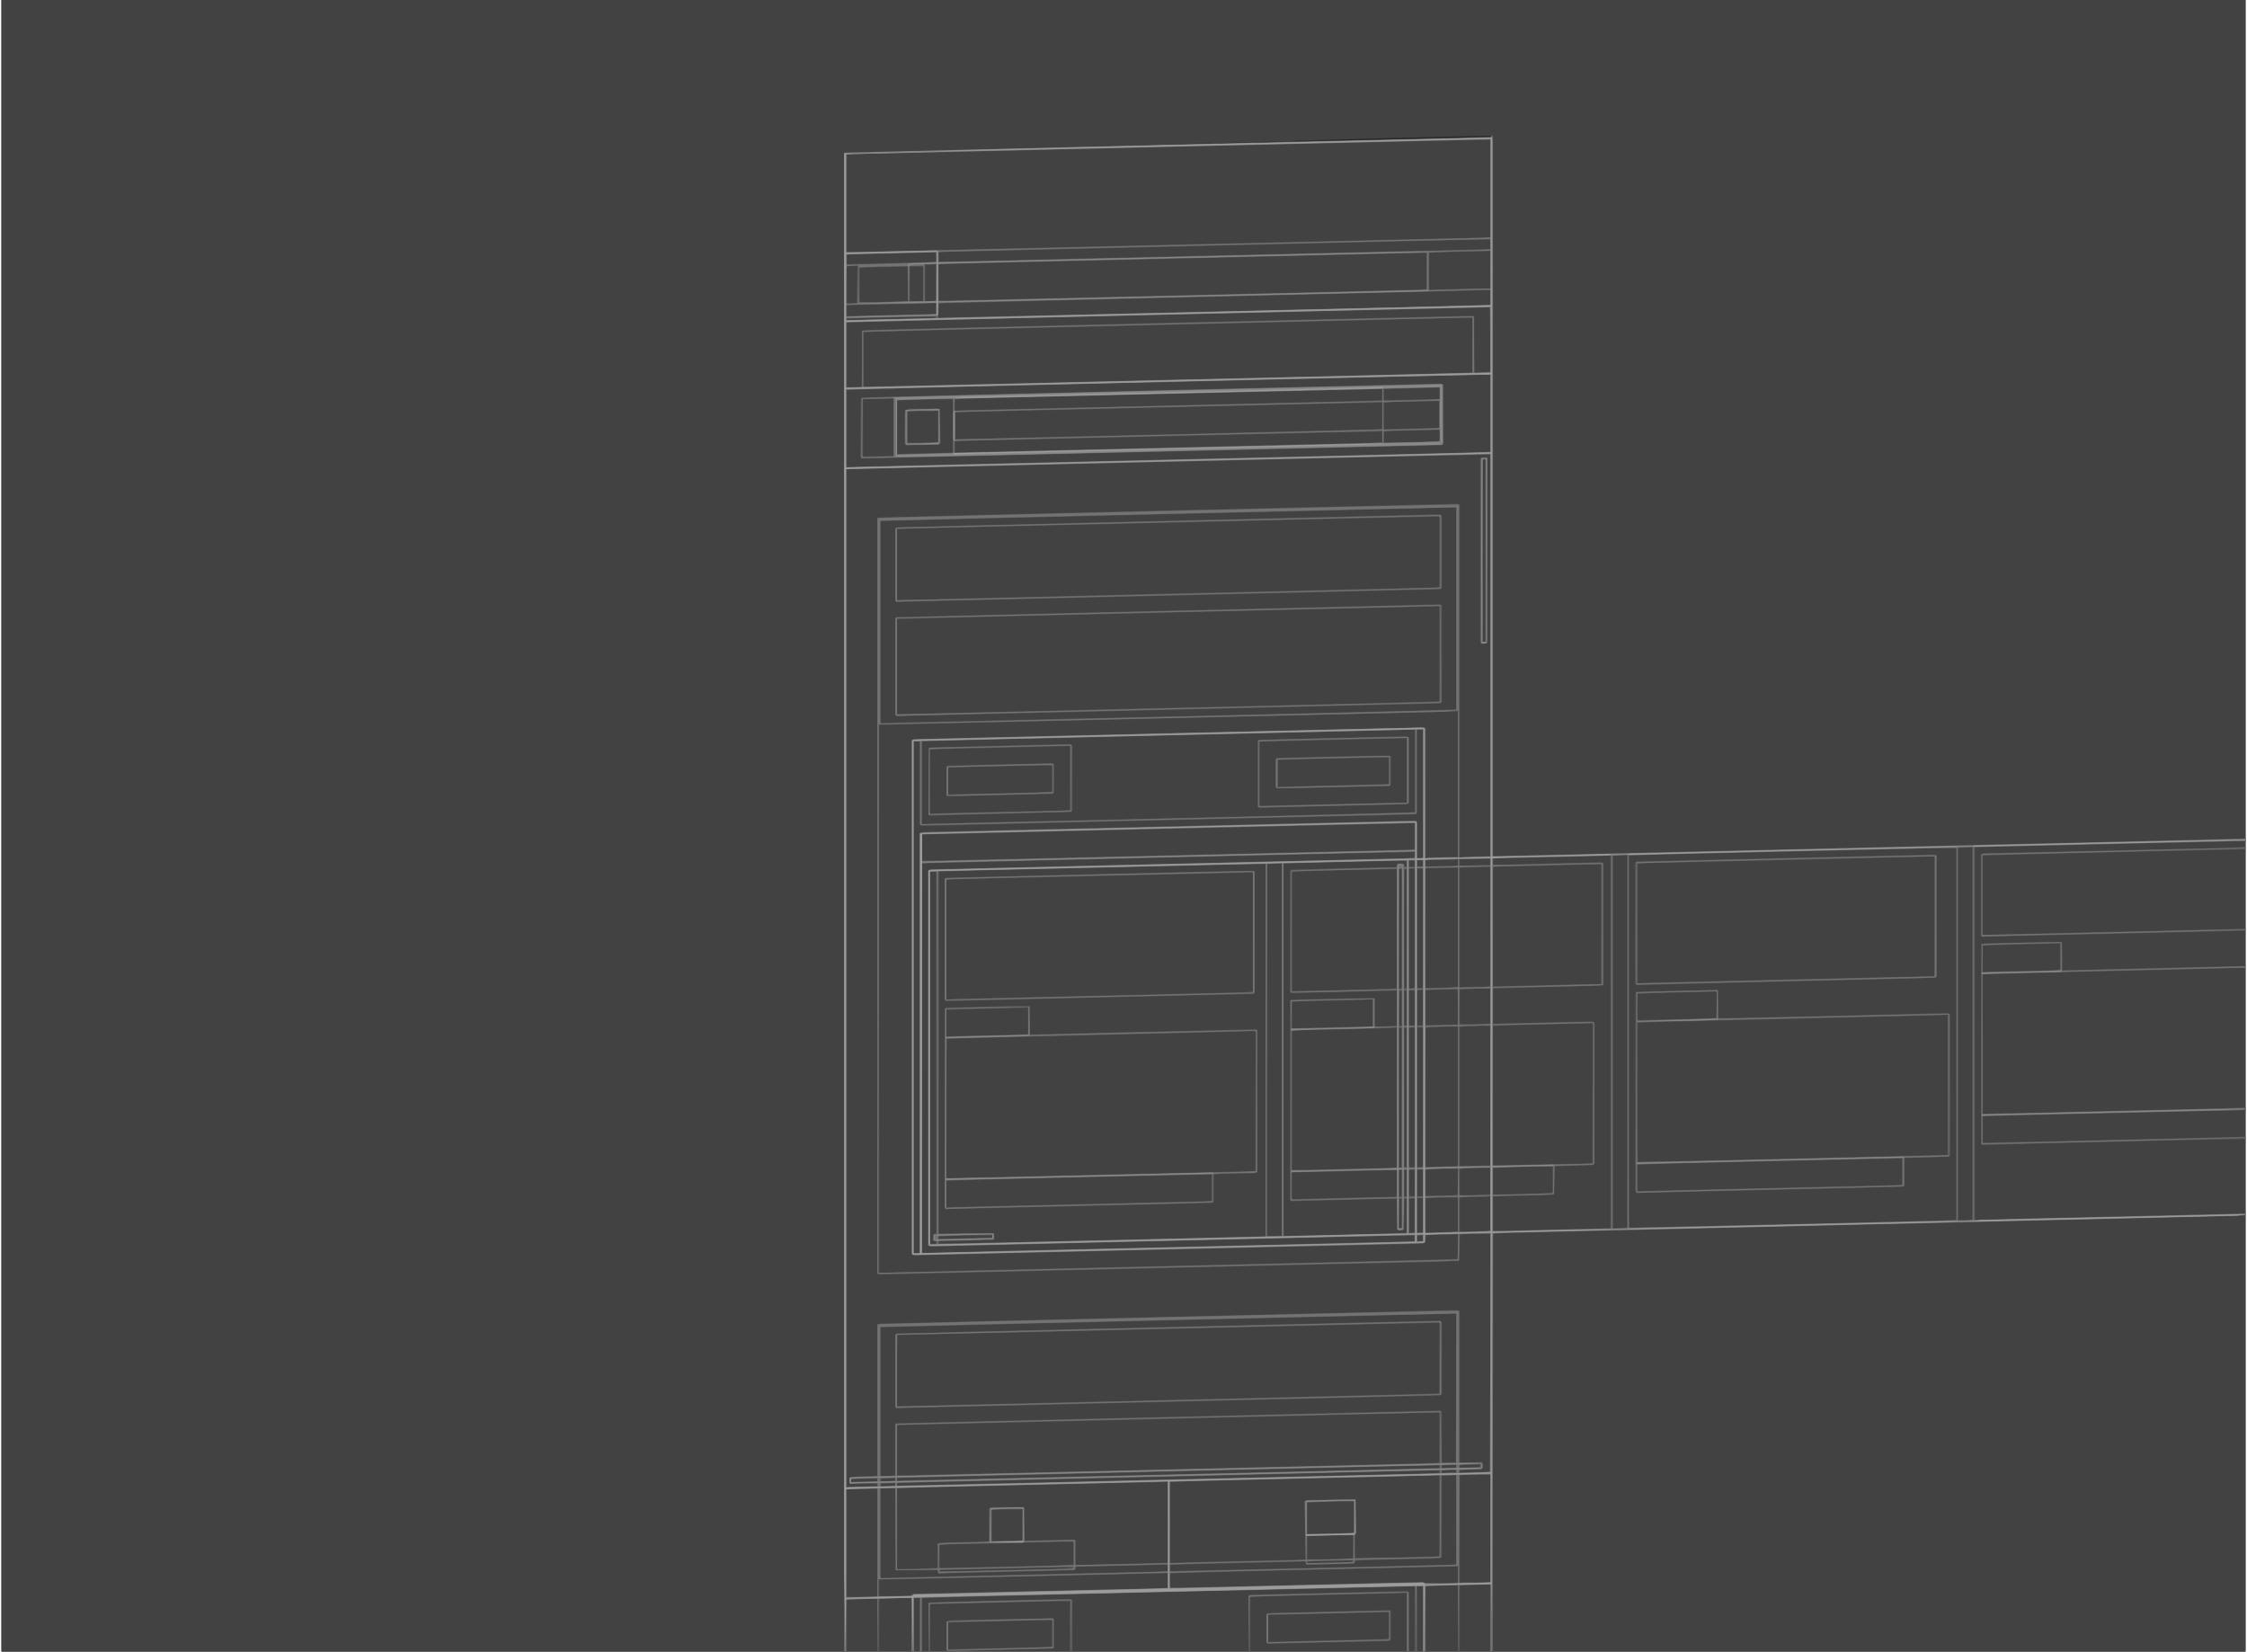 <?xml version="1.0" encoding="utf-8"?>
<!DOCTYPE svg PUBLIC "-//W3C//DTD SVG 1.0//EN" "http://www.w3.org/TR/2001/REC-SVG-20010904/DTD/svg10.dtd">
<svg version="1.0" xmlns="http://www.w3.org/2000/svg" width="800px" height="588px" viewBox="0 0 2636 1940" preserveAspectRatio="xMidYMid meet">
 <g fill="#040404">
 </g>
 <g fill="#151515">
 </g>
 <g fill="#292929">
  <path d="M0 970 l0 -970 1318 0 1318 0 0 970 0 970 -1318 0 -1318 0 0 -970z"/>
 </g>
 <g fill="#424242">
  <path d="M0 970 l0 -970 1318 0 1318 0 0 970 0 970 -1318 0 -1318 0 0 -970z m1418.8 -801.7 c-3.8 -0.2 -9.8 -0.2 -13.5 0 l-6.8 0.3 13.5 0 13.5 0 -6.7 -0.3z m42 -1 c-4.2 -0.2 -11.4 -0.2 -16 0 l-8.3 0.3 16 0 16 0 -7.7 -0.3z m41.5 -1 c-5.1 -0.2 -13.6 -0.2 -19 0 l-9.8 0.3 19 0 19 0 -9.2 -0.3z m139.7 -2.9 c59.1 -1.4 107.6 -2.7 107.9 -3 0.2 -0.2 0.2 -0.6 -0.1 -0.9 -0.3 -0.4 -184.9 4.3 -229.3 5.8 l-9 0.3 11.5 0.2 c6.3 0.1 59.9 -0.9 119 -2.4z"/>
 </g>
 <g fill="#5a5a5a">
  <path d="M990 1059.5 l0 -880.5 5.8 0 c6.6 0 110.6 -2.5 165.2 -4 20.6 -0.5 86.8 -2.1 147 -3.5 60.2 -1.4 184.2 -4.3 275.5 -6.4 l165.9 -3.9 0.4 -1.1 c0.2 -0.6 0.8 -1.1 1.3 -1.1 l0.9 0 0 423.5 0 423.4 14.8 -0.5 c8.1 -0.3 198.1 -4.8 422.2 -9.9 224.1 -5.2 416.4 -9.7 427.3 -10.1 l19.7 -0.6 0 1.6 0 1.6 -5.2 0 c-2.9 0 -71.4 1.6 -152.3 3.5 -80.8 1.9 -150 3.5 -153.7 3.5 l-6.8 0 0 219.1 0 219 15.8 -0.6 c8.6 -0.3 74.9 -1.9 147.2 -3.5 72.3 -1.6 136.8 -3.1 143.3 -3.3 l11.7 -0.4 0 1.2 0 1.3 -16.2 0.6 c-9 0.4 -202.4 4.9 -429.8 10.1 -227.4 5.2 -419 9.8 -425.8 10.1 l-12.2 0.6 0 245.4 0 245.4 -1.5 0 -1.5 0 0 -39.6 0 -39.7 -6.7 0.6 c-3.8 0.4 -11.9 0.7 -18 0.7 l-11.3 0 0 39 0 39 -1 0 -1 0 0 -39.2 0 -39.1 -10.7 0.6 c-5.8 0.4 -14.4 0.7 -19 0.7 l-8.3 0 0 38.5 0 38.5 -1.5 0 -1.5 0 0 -38.5 0 -38.5 -3.5 0 -3.5 0 0 38.5 0 38.5 -1.5 0 -1.5 0 0 -38.4 0 -38.4 -12.2 0.5 c-6.8 0.2 -129.3 3.1 -272.3 6.3 -143 3.3 -267.8 6.2 -277.2 6.6 l-17.3 0.6 0 31.4 0 31.4 -1 0 -1 0 0 -31.5 0 -31.5 -3.5 0 -3.5 0 0 31.5 0 31.5 -1.5 0 -1.5 0 0 -31.7 0 -31.6 -10.7 0.6 c-5.8 0.4 -14.4 0.7 -19 0.7 l-8.3 0 0 31 0 31 -1 0 -1 0 0 -31.2 0 -31.1 -12.7 0.6 c-7.1 0.4 -15.2 0.7 -18 0.7 l-5.3 0 0 30.5 0 30.5 -1.5 0 -1.5 0 0 -880.5z m31.3 815.9 l7.7 -0.7 0 -62.8 0 -62.9 -18 0 -18 0 0 63.5 0 63.5 10.3 0 c5.7 0 13.8 -0.3 18 -0.6z m48.2 -2.2 l2 -1.1 143 -3.1 c78.7 -1.7 145.8 -3.3 149.3 -3.6 l6.2 -0.6 0 -8.4 0 -8.4 -4.2 0 c-2.4 0 -78.3 1.8 -168.8 3.9 -90.4 2.2 -164.8 3.7 -165.2 3.5 l-0.8 -0.5 0 10.2 0 10.1 18.3 -0.4 18.2 -0.4 2 -1.2z m463 -11.6 l138 -3.3 0.9 0.8 1 0.9 14 0 c7.8 0 16.5 -0.3 19.4 -0.6 l5.2 -0.7 0 -9.9 0 -9.9 -0.9 0.5 -0.9 0.6 -152.8 3.5 c-84.1 1.9 -159.8 3.8 -168.1 4.1 l-15.3 0.6 0 8.4 0 8.4 10.8 0 c5.9 -0.1 72.8 -1.6 148.7 -3.4z m214.9 -3.2 l1.6 -0.6 0 -62.9 0 -62.9 -14.9 0 c-8.2 0 -16.3 0.3 -18 0.6 l-3.1 0.7 0 62.8 0 62.9 16.4 0 16.4 0 1.6 -0.6z m-541.8 -8.9 c82.6 -1.9 153.3 -3.5 157.3 -3.5 l7.1 0 0 -4.2 0 -4.1 -18.7 0.6 c-10.4 0.4 -34.6 1 -53.9 1.3 l-35.1 0.7 -0.9 2.1 -0.9 2.1 -47 1.1 c-25.8 0.6 -61.9 1.5 -80.2 1.9 l-33.1 0.7 -0.4 -1.8 -0.3 -1.9 -24.5 0 -24.5 0 -0.3 -48.2 -0.2 -48.3 -8.5 0 -8.5 0 0 52.8 0 52.7 11.3 -0.3 c6.1 -0.1 78.7 -1.8 161.3 -3.7z m-12.6 -5.6 l55.5 -1.1 5.5 -0.8 5.5 -0.8 -13 -0.1 c-7.1 0 -38.9 0.6 -70.5 1.4 -31.6 0.8 -61.2 1.5 -65.7 1.5 l-8.3 0 0 1.1 0 1.2 17.8 -0.6 c9.7 -0.4 42.7 -1.2 73.2 -1.8z m355.3 -2.4 c82.4 -1.9 152.3 -3.5 155.3 -3.5 l5.4 0 0 -52.5 0 -52.5 -8.5 0 -8.5 0 0 47.9 0 47.9 -1.2 1 -1.3 0.9 -37.5 0.7 c-20.6 0.3 -43 0.9 -49.7 1.2 l-12.1 0.7 -0.5 1.8 -0.5 1.9 -6.9 0 c-3.9 0 -16.5 0.3 -28.2 0.7 l-21.2 0.6 -0.6 -2.2 -0.6 -2.2 -14.6 0.5 c-8 0.4 -36 1.1 -62.1 1.6 -26.1 0.5 -55.3 1.3 -64.7 1.6 l-17.3 0.6 0 3.7 0 3.8 12.8 -0.4 c7 -0.2 80.1 -1.9 162.5 -3.8z m-463.5 0.8 l15.2 -0.6 0 -14.3 0 -14.3 0.8 -0.4 c0.4 -0.3 13.9 -0.8 30 -1.2 l29.2 -0.8 0 -19.4 0 -19.4 1.8 -0.7 1.7 -0.7 19 0 19 0 0.3 19.9 0.2 19.9 10.3 -0.7 c5.6 -0.3 18.6 -0.7 28.8 -0.7 l18.6 -0.2 1.1 0.7 1.2 0.7 0 14.1 0 14.1 26.3 -0.6 c14.4 -0.4 38.7 -1 54 -1.3 l27.7 -0.7 0 -47.4 0 -47.3 -9.7 0 c-5.4 0 -75.9 1.6 -156.8 3.5 -80.8 1.9 -148 3.5 -149.2 3.5 l-2.3 0 0 47.5 0 47.5 8.8 0 c4.9 0 15.7 -0.3 24 -0.7z m106.7 -2.3 c29.2 -0.6 56.3 -1.3 60.3 -1.6 l7.2 -0.6 0 -13.4 0 -13.4 -11.6 0 c-6.3 0 -24.7 0.4 -40.7 1 -16.1 0.5 -46.2 1.2 -66.9 1.6 l-37.8 0.6 0 14.1 0 14 18.3 -0.6 c10 -0.4 42.1 -1.2 71.2 -1.7z m272 -6.5 c35.2 -0.8 65 -1.5 66.3 -1.5 l2.3 0 -0.7 -34.5 -0.7 -34.4 1.5 -0.6 1.4 -0.6 28.5 -0.2 28.4 -0.2 -0.3 34.8 -0.3 34.9 3.8 -0.6 c2.1 -0.3 20.7 -0.8 41.3 -1.1 20.6 -0.3 41.2 -0.8 45.8 -1.1 l8.2 -0.6 0 -47.5 0 -47.5 -13.2 0.6 c-7.3 0.3 -77.4 2 -155.8 3.7 -78.4 1.7 -143.5 3.3 -144.7 3.5 l-2.3 0.4 0 47.4 0 47.4 13.3 -0.4 c7.2 -0.3 42 -1.1 77.2 -1.9z m124 0.2 l1 -1 -20.5 0.7 c-11.3 0.3 -23.5 0.6 -27.2 0.6 l-6.8 0 0 1 0 1 26.3 -0.6 26.2 -0.7 1 -1z m-0.7 -3.3 l1.2 -0.3 0 -13.4 0 -13.4 -25.7 0.4 c-14.2 0.3 -26.4 0.6 -27 0.8 l-1.3 0.4 0 13.6 0 13.5 25.8 -0.6 c14.1 -0.3 26.3 -0.7 27 -1z m-387.8 -38.9 l0 -18.5 -18 0 -18 0 0 18.5 0 18.5 18 0 18 0 0 -18.5z m388.8 9 l1.2 -0.4 0 -18.3 0 -18.3 -19.2 0.3 c-10.6 0.1 -23 0.5 -27.5 0.8 l-8.3 0.6 0 18.3 0 18.3 26.3 -0.5 c14.4 -0.2 26.8 -0.6 27.5 -0.8z m-572.2 -54.5 l13.4 0 0 -1.5 0 -1.5 -16.2 -0.2 -16.3 -0.3 0 -3.5 0 -3.5 3 -0.6 c1.7 -0.4 9 -0.7 16.3 -0.8 l13.2 -0.1 0 -88.9 0 -89 1.1 -0.7 1.1 -0.6 339.5 -8 339.5 -7.9 1.4 0.5 1.4 0.5 0 89.2 0 89.1 13.3 -0.3 13.2 -0.4 0 4 0 4 -12 0.6 c-6.6 0.4 -12.6 0.7 -13.2 0.8 l-1.3 0.1 0 1.7 0 1.6 10.7 -0.6 c5.8 -0.4 13.9 -0.7 18 -0.7 l7.3 0 0 -140 0 -140 -11.9 0 c-6.5 0 -14.6 0.3 -17.9 0.6 l-6.1 0.7 -0.3 15.1 -0.3 15.1 -8.5 0.7 -8.5 0.8 -331.8 7.6 -331.7 7.6 -1.5 -0.6 -1.5 -0.5 0 -444 0 -443.9 11.3 -0.6 c6.1 -0.3 159.4 -4 340.5 -8.2 l329.3 -7.6 1.5 0.6 1.4 0.5 0 207.2 0 207.2 3.8 -0.7 c2 -0.3 10.1 -0.6 18 -0.6 l14.2 0 0 -236 0 -236 -7.7 0 c-4.3 0 -171.1 3.8 -370.8 8.5 -199.6 4.7 -366.3 8.5 -370.2 8.5 l-7.3 0 0 598.1 0 598.2 4.6 -0.7 c2.6 -0.3 10.7 -0.6 18 -0.6z m28.3 -0.6 l6.1 -0.7 0 -1.3 0 -1.4 -8.5 0 -8.5 0 0 2 0 2 2.4 0 c1.2 0 5.1 -0.3 8.5 -0.6z m323.6 -7.4 c171.1 -3.9 313.4 -7.3 316.3 -7.6 l5.2 -0.5 0 -1.5 0 -1.5 -17.2 0.6 c-13.4 0.5 -611.4 14.5 -618.2 14.5 l-1.6 0 0 1.5 0 1.5 2.3 0 c1.2 0.1 142.2 -3.1 313.2 -7z m-351.7 2 l13.2 0 0 -1.5 0 -1.5 -15.5 0 -15.5 0 0 2.1 0 2.1 2.3 -0.6 c1.2 -0.3 8.2 -0.6 15.5 -0.6z m29.6 -0.6 l4.6 -0.7 0 -1.4 0 -1.4 -8.2 0.3 -8.3 0.3 -0.3 1.8 -0.3 1.7 3.9 0 c2.2 0 6 -0.3 8.6 -0.6z m324.6 -7.4 c171.9 -3.9 314 -7.4 315.8 -7.6 l3.2 -0.5 0 -1.5 0 -1.5 -16.7 0.6 c-13.6 0.5 -611.1 14.5 -618.2 14.5 l-2.1 0 0 1.5 0 1.5 2.8 0 c1.5 0.1 143.3 -3.1 315.2 -7z m-323.7 1.4 l3.7 -0.7 0 -29.8 0 -29.8 1 -0.6 1.1 -0.7 318.6 -7.4 318.6 -7.5 1.4 0.5 1.3 0.5 0 30.1 0 30 8.5 0 8.5 0 0 -87.6 0 -87.5 -17.7 0.6 c-9.8 0.3 -153.2 3.7 -318.8 7.5 -165.5 3.8 -309.7 7.2 -320.2 7.6 l-19.3 0.6 0 87.4 0 87.4 4.8 0 c2.6 0 6.4 -0.3 8.5 -0.6z m324.7 -7.4 c172.4 -4 314.5 -7.4 315.8 -7.6 l2.2 -0.4 0 -29.6 0 -29.5 -17.2 0.6 c-13.3 0.5 -611.5 14.5 -618.3 14.5 l-1.5 0 0 29.5 0 29.5 2.8 0 c1.5 0.1 143.8 -3.1 316.2 -7z m338 2.5 l0 -1.5 -8.5 0 -8.5 0 0 1.5 0 1.5 8.5 0 8.5 0 0 -1.5z m0 -6 l0 -1.5 -8.5 0 -8.5 0 0 1.5 0 1.5 8.5 0 8.5 0 0 -1.5z m21.9 0.9 l6.1 -0.7 0 -1.3 0 -1.4 -7.4 0 c-4 0 -9.4 0.3 -12 0.6 l-4.6 0.7 0 1.3 0 1.4 5.9 0 c3.2 0 8.6 -0.3 12 -0.6z m-357.4 -236.4 c166.7 -3.8 310.8 -7.2 320.3 -7.6 l17.2 -0.6 0 -14.4 0 -14.4 -15.2 0 c-8.4 0 -17 0.3 -19 0.6 l-3.7 0.6 -0.3 4.1 -0.3 4 -1.5 0.8 -1.5 0.8 -299 6.9 -299 6.9 -1.2 -1 -1.3 -0.9 0 -302 0 -301.9 1.3 -0.4 c1.8 -0.6 601 -14.4 601.9 -13.9 l0.8 0.5 0 76.6 0 76.5 1.6 -0.6 1.6 -0.6 17.4 0 17.4 0 0 -85.8 0 -85.8 -3.7 0.4 c-3 0.2 -602.7 14.2 -662 15.4 l-14.3 0.3 0 321.9 0 321.9 19.8 -0.7 c10.8 -0.4 156 -3.8 322.7 -7.6z m-294.5 -261.5 l0 -246.5 2.3 -0.9 2.2 -0.9 288.8 -6.6 288.9 -6.6 0.9 0.6 0.9 0.5 0 21.5 0 21.4 3.5 0 3.5 0 0 -75.5 0 -75.5 -3.5 0 -3.5 0 0 48.9 0 48.9 -1.2 0.9 -1.3 1 -289.8 6.7 -289.8 6.7 -0.9 -0.6 -1 -0.6 0 -49 0 -48.9 -3.5 0 -3.5 0 0 300.5 0 300.5 3.5 0 3.5 0 0 -246.5z m287 239.5 c143.8 -3.3 268.8 -6.2 277.8 -6.6 l16.2 -0.6 0 -3.6 0 -3.5 -20.7 0.7 c-11.5 0.3 -139.5 3.4 -284.5 6.7 l-263.8 6.1 -1.5 -0.6 -1.5 -0.5 0 -219.9 0 -220 1.3 -1 1.2 -1 282.5 -6.6 c155.4 -3.7 283.5 -6.6 284.8 -6.6 l2.2 0 0 -3.5 0 -3.5 -8.2 0 c-4.6 0 -132.9 2.9 -285.3 6.5 -152.3 3.6 -278.9 6.5 -281.2 6.5 l-4.3 0 0 228.9 0 228.9 11.8 -0.4 c6.4 -0.3 129.4 -3.2 273.2 -6.4z m-268 -5.4 l0 -1.4 -2 -0.5 -2 -0.5 0 -3.7 0 -3.7 2 -0.5 2 -0.5 0 -212.4 0 -212.4 -3.5 0 -3.5 0 0 218.5 0 218.5 3.5 0 3.5 0 0 -1.4z m188 -2.6 c98.2 -2.2 183.1 -4.3 188.8 -4.6 l10.2 -0.6 0 -218.4 0 -218.4 -3.7 0 c-10.3 -0.1 -366.8 8.1 -373 8.6 l-7.3 0.6 0 212.5 0 212.5 32.3 -0.3 32.2 -0.4 0 4 0 4 -24 0.6 c-13.2 0.4 -27.7 0.7 -32.2 0.8 l-8.3 0.1 0 1.5 0 1.5 3.3 0 c1.7 0 83.5 -1.8 181.7 -4z m384 -2.5 l0 -3.5 -3.5 0 -3.5 0 0 3.5 0 3.5 3.5 0 3.5 0 0 -3.5z m-529.2 -0.2 l23.2 -0.6 0 -1.4 0 -1.3 -14.2 0 c-7.9 0 -22.1 0.3 -31.5 0.7 l-17.3 0.6 0 1.4 0 1.3 8.3 0 c4.5 0 18.7 -0.3 31.5 -0.7z m363.2 -221.3 l0 -219 -3.9 0 c-2.1 0 -5.9 0.3 -8.5 0.6 l-4.6 0.7 0 218.3 0 218.4 8.5 0 8.5 0 0 -219z m80 217 c31.1 -0.6 58.9 -1.3 61.8 -1.6 l5.2 -0.5 0 -20 0 -19.9 -1.5 0 -1.5 0 -0.2 18.3 -0.3 18.2 -4 0 -4 0 -0.3 -18.2 -0.2 -18.3 -3.3 0 c-1.7 0 -29.5 0.7 -61.7 1.5 l-58.4 1.5 -0.8 -0.8 -0.8 -0.8 0.2 -117.5 0.3 -117.4 19.5 -0.6 c10.7 -0.3 32.8 -0.8 49 -1 l29.5 -0.4 0.3 16.8 0.2 16.7 3.3 0 c1.7 0 7.6 -0.3 13 -0.7 l9.7 -0.6 0 -20.5 0 -20.5 -29.2 0.6 c-16.1 0.4 -44.3 1 -62.6 1.4 l-33.2 0.6 0.2 -72.4 0.3 -72.4 45.5 -1.1 c25 -0.7 53 -1.2 62.2 -1.3 l16.7 -0.1 0.3 -2.2 0.3 -2.3 1.8 -0.3 c1 -0.2 2.9 -0.1 4.3 0.2 l2.4 0.6 0 1.5 0 1.5 1.5 0 1.5 0 0 -3.5 0 -3.5 -7.2 0 c-4 0 -33.2 0.7 -64.8 1.5 -31.6 0.8 -61 1.5 -65.2 1.5 l-7.8 0 0 219.1 0 219.1 10.8 -0.6 c5.9 -0.3 36.1 -1 67.2 -1.6z m76 -22 l0 -20 -3.5 0 -3.5 0 0 20 0 20 3.5 0 3.5 0 0 -20z m10 -0.5 l0 -20.5 -3.5 0 -3.5 0 0 20.5 0 20.5 3.5 0 3.5 0 0 -20.5z m34.2 19.5 l6.8 0 0 -19.9 0 -20 -0.7 -0.4 c-0.5 -0.2 -9 -0.2 -19 0.1 l-18.3 0.4 0 20.6 0 20.5 12.2 -0.6 c6.6 -0.4 15.2 -0.7 19 -0.7z m32.1 -0.7 l12.7 -0.6 0 -20.5 0 -20.4 -2.2 0.6 -2.3 0.6 -15.7 0 -15.8 0 0 20.5 0 20.5 5.3 0 c2.8 0 10.9 -0.3 18 -0.7z m80.7 -1.8 c31.6 -0.8 61 -1.5 65.3 -1.5 l7.7 0 0 -219.1 0 -219.1 -10.2 0.6 c-5.7 0.3 -36.7 1.1 -69 1.8 l-58.8 1.2 0 3.9 0 3.9 18.8 -0.6 c10.3 -0.3 39 -1.1 63.9 -1.7 l45.2 -1.1 1.1 0.7 1 0.6 0 71.4 0 71.4 -0.8 0.5 c-0.4 0.2 -21 0.9 -45.7 1.5 -24.8 0.6 -53.7 1.3 -64.2 1.7 l-19.3 0.6 0 20.7 0 20.7 5.8 -0.3 c3.1 -0.1 29.5 -0.8 58.5 -1.4 l52.9 -1.1 0.9 0.9 0.9 0.9 -0.2 83.5 -0.3 83.4 -19 0.6 c-10.4 0.4 -20.9 0.7 -23.2 0.8 l-4.3 0.1 0 16.4 0 16.5 -0.7 0.4 c-0.5 0.3 -16.7 0.8 -36 1.2 l-35.3 0.8 0 20.3 0 20.4 3.8 0 c2 0 29.6 -0.7 61.2 -1.5z m-172 -19 l0 -17.5 -1.5 0 -1.5 0 0 17.5 0 17.5 1.5 0 1.5 0 0 -17.5z m259.8 16.9 l5.2 -0.7 0 -218.3 0 -218.4 -8.5 0 -8.5 0 0 219 0 219 3.3 0 c1.7 0 5.6 -0.3 8.5 -0.6z m195.2 -4.4 c98.7 -2.2 183.2 -4.3 187.8 -4.6 l8.2 -0.6 0 -218.4 0 -218.4 -3.7 0 c-10.2 -0.1 -361.2 8.1 -370 8.6 l-10.3 0.6 0 218.4 0 218.4 4.3 0 c2.3 0 85 -1.8 183.7 -4z m215 -224.1 l0 -219.2 -6.1 0.7 c-3.4 0.3 -7.3 0.6 -8.5 0.6 l-2.4 0 0 218.5 0 218.5 8.5 0 8.5 0 0 -219.1z m-733.4 193.1 c23.1 -0.6 45.5 -1 49.7 -1 l7.7 0 0 -15.9 0 -15.8 -11.2 0.3 c-17 0.6 -96.3 2.4 -104.5 2.4 l-7.3 0 0 15.9 0 15.9 11.8 -0.4 c6.4 -0.3 30.6 -0.9 53.8 -1.4z m63.4 -17 l0 -16 -1.5 0 -1.5 0 0 16 0 16 1.5 0 1.5 0 0 -16z m5.8 -0.3 l0.3 -15.7 -1.6 0 -1.5 0 0 16.1 0 16.1 1.3 -0.4 1.2 -0.5 0.3 -15.6z m9.2 -0.2 l0 -15.5 -3.5 0 -3.5 0 0 15.5 0 15.5 3.5 0 3.5 0 0 -15.5z m10 0 l0 -15.5 -3.5 0 -3.5 0 0 15.5 0 15.5 3.5 0 3.5 0 0 -15.5z m27.3 14.8 l13.7 -0.6 0 -15.4 0 -15.3 -15.9 0 -15.8 0 -3.2 0.6 -3.1 0.7 0 15.3 0 15.4 5.3 0 c3 0 11.5 -0.3 19 -0.7z m42 -1 l9.7 -0.6 0 -15.4 0 -15.3 -12.7 0 c-7.1 0 -15.2 0.3 -18 0.6 l-5.3 0.7 0 15.3 0 15.4 8.3 0 c4.5 0 12.6 -0.3 18 -0.7z m81.5 -1.8 l1.2 -0.4 0 -15.6 0 -15.5 -24.7 0.5 c-13.7 0.3 -29.4 0.8 -35 1.1 l-10.3 0.6 0 15.5 0 15.4 33.8 -0.6 c18.5 -0.4 34.3 -0.8 35 -1z m-210 -29.2 l28.2 -0.6 0 -82.5 0 -82.4 -2.2 0.5 c-1.3 0.3 -27.5 1.1 -58.3 1.7 -30.8 0.6 -57.5 1.3 -59.2 1.6 l-3.3 0.5 0 81.6 0 81.6 33.3 -0.6 c18.2 -0.4 45.9 -1 61.5 -1.4z m34 -83.1 l0.2 -82.2 -1.5 0 -1.5 0 0 82.6 0 82.6 1.3 -0.4 1.2 -0.5 0.3 -82.1z m6.2 -0.2 l0 -82 -1.5 0 -1.5 0 0 82 0 82 1.5 0 1.5 0 0 -82z m9 0 l0 -82 -3.5 0 -3.5 0 0 82 0 82 3.5 0 3.5 0 0 -82z m10 0 l0 -82 -3.5 0 -3.5 0 0 82 0 82 3.5 0 3.5 0 0 -82z m32.7 81 l8.3 0 0 -82 0 -82 -14.4 0 c-7.9 0 -16.4 0.3 -19 0.6 l-4.6 0.7 0 82 0 82 10.7 -0.6 c5.8 -0.4 14.4 -0.7 19 -0.7z m41.1 -1 l5.2 0 0 -82 0 -82 -11.2 0 c-6.2 0 -14.3 0.3 -18 0.7 l-6.8 0.6 0 82 0 82 12.8 -0.6 c7 -0.4 15.1 -0.7 18 -0.7z m71.7 -1.5 c7.2 -0.2 22.1 -0.4 33.3 -0.4 l20.2 -0.1 0 -82.6 0 -82.7 -17.7 0.7 c-9.8 0.3 -30.6 0.8 -46.3 1.1 -15.7 0.3 -34 0.8 -40.7 1.1 l-12.3 0.6 0 82 0 81.9 25.3 -0.6 c13.8 -0.3 31.1 -0.8 38.2 -1z m-240.2 -161.1 l35.7 -0.7 0 -16 0 -16 -10.7 0.7 c-6 0.3 -27.3 0.9 -47.5 1.2 l-36.8 0.7 0 16 0 16 11.8 -0.7 c6.4 -0.3 27.8 -0.9 47.5 -1.2z m69.7 -22.5 l0 -21.1 -1.2 0.4 -1.3 0.5 -0.3 20.6 -0.2 20.7 1.5 0 1.5 0 0 -21.1z m6 0.1 l0 -21 -1.5 0 -1.5 0 0 21 0 21 1.5 0 1.5 0 0 -21z m9 0 l0 -21 -3.5 0 -3.5 0 0 21 0 21 3.5 0 3.5 0 0 -21z m9.8 -0.2 l0.2 -20.8 -3.5 0 -3.5 0 0 21.1 0 21 3.3 -0.3 3.2 -0.3 0.3 -20.7z m41 -1 l0.2 -20.8 -9.2 0 c-5.1 0 -13.7 0.3 -19 0.7 l-9.8 0.6 0 20.4 0 20.3 18.8 -0.2 18.7 -0.3 0.3 -20.7z m38.2 -0.8 l0 -21 -5.8 0 c-3.3 0 -11.4 0.3 -18 0.7 l-12.2 0.6 0 20.4 0 20.3 18 0 18 0 0 -21z m-173.5 -19 c28.1 -0.6 53.8 -1.3 57.3 -1.6 l6.2 -0.6 0 -69.9 0 -69.9 -4.2 0 c-11.6 -0.1 -103.4 2.1 -110.5 2.6 l-8.3 0.6 0 69.9 0 69.9 4.3 0 c2.3 0 27.2 -0.4 55.2 -1z m69.5 -72 l0 -70 -1.5 0 -1.5 0 0 70 0 70 1.5 0 1.5 0 0 -70z m6 0 l0 -70 -1.5 0 -1.5 0 0 70 0 70 1.5 0 1.5 0 0 -70z m9 -0.5 l0 -70.5 -3.5 0 -3.5 0 0 70.5 0 70.5 3.5 0 3.5 0 0 -70.5z m10 0 l0 -70.5 -3.5 0 -3.5 0 0 70.5 0 70.5 3.5 0 3.5 0 0 -70.5z m39.8 69 l1.2 -0.4 0 -70.2 0 -70.2 -12.2 0.6 c-6.6 0.4 -15.2 0.7 -19 0.7 l-6.8 0 0 70.3 0 70.2 17.7 -0.3 c9.8 -0.2 18.4 -0.5 19.1 -0.7z m25.8 -0.5 l13.4 0 0 -70.6 0 -70.7 -8.2 0.6 c-4.6 0.4 -12.7 0.7 -18 0.7 l-9.8 0 0 70.6 0 70.7 4.6 -0.7 c2.6 -0.3 10.7 -0.6 18 -0.6z m86.4 -2 c22.8 -0.6 45 -1 49.3 -1 l7.7 0 0 -70.5 0 -70.6 -17.2 0.6 c-23 0.8 -95 2.5 -103.3 2.5 l-6.5 0 0 70.5 0 70.4 14.3 -0.5 c7.8 -0.2 32.9 -0.9 55.7 -1.4z m-162 -142.5 l0 -3.5 -3.5 0 -3.5 0 0 3.5 0 3.5 3.5 0 3.5 0 0 -3.5z m10 -0.5 l0 -4 -1.9 0 c-1.1 0 -2.6 0.3 -3.5 0.6 l-1.6 0.6 0 3.4 0 3.4 3.5 0 3.5 0 0 -4z m31.2 3 l9.8 0 0 -4.1 0 -4.1 -2.2 0.6 -2.3 0.6 -16.7 0 -16.8 0 0 4.1 0 4.2 9.2 -0.7 c5 -0.3 13.5 -0.6 19 -0.6z m41.1 -1 l6.7 0 0 -3.5 0 -3.5 -18 0 -18 0 0 4.2 0 4.1 11.3 -0.6 c6.1 -0.4 14.2 -0.7 18 -0.7z m-365.4 -11.5 c152.6 -3.6 278.7 -6.5 280.2 -6.5 l2.9 0 0 -15.5 0 -15.5 -5.3 0 c-2.9 0 -130.2 2.9 -282.8 6.5 -152.6 3.6 -280.4 6.5 -284.1 6.5 l-6.8 0 0 15.5 0 15.5 9.3 0 c5 0 134 -2.9 286.6 -6.5z m-0.4 -43.5 c146.9 -3.3 270.7 -6.3 275.3 -6.6 l8.2 -0.6 0 -48.5 0 -48.5 -14.2 0.6 c-7.9 0.4 -134 3.3 -280.3 6.6 -146.3 3.3 -270.2 6.3 -275.2 6.6 l-9.3 0.6 0 48.5 0 48.5 14.3 -0.6 c7.8 -0.3 134.4 -3.3 281.2 -6.6z m-1 -119.5 c182.1 -4.2 331.6 -7.8 332.3 -8.1 l1.2 -0.3 0 -118.7 0 -118.6 -17.7 0.6 c-9.8 0.4 -154.6 3.8 -321.8 7.6 -167.2 3.8 -311.3 7.2 -320.2 7.6 l-16.3 0.6 0 118.4 0 118.4 5.8 0 c3.1 0.1 154.6 -3.4 336.7 -7.5z m4.1 -302 c200.3 -4.7 365.4 -8.5 366.8 -8.5 l2.6 0 0 -45.6 0 -45.7 -17.7 0.6 c-9.8 0.4 -176.6 4.3 -370.8 8.7 -194.1 4.4 -356.3 8.3 -360.2 8.6 l-7.3 0.6 0 45.1 0 45.2 11.2 -0.3 c6.2 -0.1 175.2 -4.1 375.4 -8.7z m-368.8 -118.2 l0.2 -33.1 7.3 -0.6 c3.9 -0.3 165.3 -4.2 358.5 -8.6 l351.2 -8.1 1 0.6 1 0.6 0 33.1 0 33.1 6.1 -0.7 c3.4 -0.3 7.7 -0.6 9.5 -0.6 l3.4 0 0 -38.2 0 -38.1 -18.2 0.6 c-10.1 0.4 -177.8 4.3 -372.8 8.7 -195 4.5 -356.9 8.3 -359.7 8.6 l-5.3 0.5 0 38 0 38 8.8 -0.3 8.7 -0.3 0.3 -33.2z m363.2 24.7 c187.8 -4.4 344.3 -8 347.8 -8 l6.2 0 0 -32.6 0 -32.6 -16.2 0.6 c-9 0.4 -163 4 -342.3 8.1 -179.3 4.1 -332.9 7.7 -341.2 8.1 l-15.3 0.6 0 31.9 0 31.9 9.8 0 c5.3 0 163.4 -3.6 351.2 -8z m-318 -71.6 l37.5 -0.7 2.5 -0.8 2.5 -0.9 -36 0.5 c-19.8 0.3 -43.5 0.8 -52.7 1.2 l-16.8 0.6 0 1 0 1 12.8 -0.6 c7 -0.4 29.6 -1 50.2 -1.3z m362 -8.4 c167.5 -3.8 310.5 -7.3 317.8 -7.6 l13.2 -0.6 0 -8.4 0 -8.4 -10.2 0 c-5.7 0.1 -24.2 0.5 -41.3 1 -17 0.5 -158.1 3.9 -313.5 7.5 -155.4 3.7 -282.6 6.7 -282.6 6.8 -0.1 0.1 -0.4 3.9 -0.6 8.5 l-0.5 8.2 6.6 0 c3.6 0 143.6 -3.1 311.1 -7z m-345.7 3.3 l25.7 -0.6 0 -6.4 0 -6.5 -11.7 0.6 c-6.5 0.3 -30.1 0.9 -52.5 1.2 l-40.8 0.6 0 6.6 0 6.5 26.8 -0.7 c14.7 -0.3 38.3 -0.9 52.5 -1.3z m-67.1 -35.3 l0.3 -22 -3.1 0 c-1.7 0 -4.6 0.3 -6.3 0.6 l-3.1 0.7 0 21.3 0 21.4 6 0 5.9 0 0.3 -22z m39.6 20.3 l20.2 -0.6 0 -20.5 0 -20.5 -18.7 0.6 c-10.4 0.4 -23.2 0.7 -28.5 0.7 l-9.8 0 0 20.5 0 20.5 8.3 0 c4.5 0 17.3 -0.3 28.5 -0.7z m36.6 -0.9 l1.6 -0.6 0 -19.9 0 -19.9 -8 0 -8 0 0 20.5 0 20.5 6.4 0 c3.5 0 7.1 -0.3 8 -0.6z m16.4 -21.8 l0.2 -21.9 -3.1 0.7 c-1.7 0.3 -4.7 0.6 -6.5 0.6 l-3.4 0 0 21.5 0 21.6 6.3 -0.3 6.2 -0.3 0.3 -21.9z m278.8 15.4 c141.3 -3.2 266 -6.2 277.2 -6.6 l20.2 -0.6 0 -21.4 0 -21.4 -1.2 0 c-0.7 0 -126.2 2.9 -278.8 6.5 -152.6 3.6 -280.9 6.5 -285.2 6.5 l-7.8 0 0 21.5 0 21.5 9.4 0 c5.1 0 125 -2.7 266.2 -6z m359.7 -8 l12.7 0 0 -22 0 -22.1 -29.7 0.6 c-16.4 0.3 -32.6 0.8 -36 1.1 l-6.3 0.6 0 21.5 0 21.6 23.3 -0.6 c12.7 -0.4 28.9 -0.7 36 -0.7z m-662.5 -30.7 l24.2 -0.6 0 -5.6 0 -5.6 -47.7 1.2 c-26.3 0.6 -49.9 1.2 -52.5 1.2 l-4.8 0.1 0 5.7 0 5.6 28.3 -0.6 c15.5 -0.4 39.1 -1 52.5 -1.4z m330.2 -7.8 c153.7 -3.5 294.2 -6.7 312.3 -7.1 l32.7 -0.6 0 -5.9 c0 -3.3 -0.1 -5.9 -0.3 -5.9 -0.1 0 -144.4 3.4 -320.7 7.5 -176.3 4.1 -321.9 7.5 -323.7 7.5 l-3.3 0 0 5.8 0 5.8 11.8 -0.3 c6.4 -0.2 137.5 -3.3 291.2 -6.8z m-355.5 -5.5 c25.9 -0.6 191.7 -4.5 368.5 -8.6 176.8 -4.1 323.9 -7.4 326.8 -7.4 l5.2 0 0 -57.5 0 -57.5 -5.2 0 c-2.9 0 -168.6 3.8 -368.3 8.5 -199.6 4.7 -367.4 8.5 -372.7 8.5 l-9.8 0 0 57.5 0 57.5 4.3 0 c2.3 0 25.3 -0.5 51.2 -1z"/>
  <path d="M1737.7 755.4 l-0.7 -0.7 0 -107.7 0 -107.8 1.4 -1.1 1.5 -1.2 2.8 0.3 2.8 0.3 0 109 0 109 -3.5 0.3 -3.6 0.3 -0.7 -0.7z m5.3 -108.4 l0 -107 -1.5 0 -1.5 0 0 107 0 107 1.5 0 1.5 0 0 -107z"/>
  <path d="M1050.7 1653.3 l-0.7 -0.6 0 -42.9 0 -42.9 1.3 -0.4 c0.6 -0.2 144.5 -3.7 319.7 -7.8 l318.5 -7.4 1.3 1 1.2 0.9 0 42.4 0 42.3 -1.1 0.6 -1.1 0.7 -313.6 7.4 c-172.5 4 -316.2 7.4 -319.3 7.4 l-5.6 0 -0.6 -0.7z m317.8 -8.8 c153.5 -3.5 288.3 -6.7 299.8 -7.1 l20.7 -0.6 0 -41.4 0 -41.4 -9.4 0 c-5.1 0 -143.8 3.1 -308.2 7 -164.4 3.8 -303.5 7 -309.1 7 l-10.3 0 0 42.1 0 42.1 18.8 -0.7 c10.3 -0.3 144.3 -3.5 297.7 -7z"/>
  <path d="M1108.7 1419.3 l-0.7 -0.6 0 -116.8 0 -116.8 1.2 -0.7 1.2 -0.8 48 -1.1 c26.5 -0.6 48.4 -1 48.8 -0.8 l0.8 0.4 0 16.5 0 16.4 6.8 0 c3.7 0 63.3 -1.4 132.6 -3 l125.8 -3 0.9 0.6 0.9 0.5 0 83.4 0 83.4 -0.8 0.5 c-0.4 0.2 -11.9 0.8 -25.5 1.2 l-24.7 0.7 0 16.3 0 16.3 -0.9 0.6 -0.9 0.5 -147.4 3.5 c-81 1.9 -151.4 3.5 -156.4 3.5 l-9.1 0 -0.6 -0.7z m155.8 -4.8 c80.9 -1.9 149.4 -3.5 152.3 -3.5 l5.2 0 0 -15.8 0 -15.7 -7.7 0.2 c-4.3 0.2 -69.9 1.7 -145.8 3.3 -75.9 1.7 -142.6 3.3 -148.2 3.6 l-10.3 0.6 0 15.4 0 15.4 3.8 0 c2 0 69.9 -1.6 150.7 -3.5z m15.5 -34.5 c71.2 -1.6 143.8 -3.2 161.3 -3.6 l31.7 -0.6 0 -82.4 0 -82.3 -14.2 0.5 c-7.9 0.3 -72.1 1.9 -142.8 3.5 -70.7 1.6 -143.3 3.4 -161.5 3.9 -18.1 0.5 -35.6 0.9 -38.7 1 l-5.8 0 0 82.1 0 82.1 20.3 -0.6 c11.1 -0.4 78.5 -2 149.7 -3.6z m-91.7 -164.6 l17.7 -0.7 0 -15.5 0 -15.5 -32.7 0.7 c-18.1 0.3 -39.7 0.9 -48 1.2 l-15.3 0.7 0 15.5 0 15.5 30.3 -0.7 c16.6 -0.3 38.2 -0.9 48 -1.2z"/>
  <path d="M1108.7 1175.4 l-0.7 -0.7 0 -71.3 0 -71.3 0.9 -0.6 1 -0.5 168.3 -4 c92.6 -2.2 174 -4 181.1 -4 l12.7 0 -0.2 72.3 -0.3 72.2 -156 3.6 c-85.8 2 -167.3 3.9 -181 4.3 l-25.1 0.7 -0.7 -0.7z m184.3 -5.9 c88.3 -2 164.2 -3.8 168.8 -4.1 l8.2 -0.6 0 -69.9 0 -69.9 -6.2 0 c-3.5 0 -82.6 1.8 -175.8 4 -93.2 2.2 -171.4 4 -173.7 4 l-4.3 0 0 70.5 0 70.6 11.3 -0.6 c6.1 -0.3 83.4 -2.1 171.7 -4z"/>
  <path d="M1919.5 1399.8 c-0.3 -0.7 -0.4 -53.7 -0.3 -117.8 l0.3 -116.5 7.3 -0.7 c4 -0.3 25.8 -0.8 48.5 -1 l41.2 -0.3 0.3 16.3 0.2 16.2 9.3 0 c5 0 65.6 -1.4 134.6 -3 l125.4 -3 1.4 1.1 1.3 1.1 0 82.9 0 82.8 -0.8 0.5 c-0.4 0.2 -12.6 0.8 -27 1.2 l-26.2 0.7 0 16.3 0 16.3 -1 0.6 -1 0.6 -145.2 3.4 c-79.9 1.9 -150.4 3.5 -156.6 3.5 l-11.3 0 -0.4 -1.2z m159 -4.3 c80.9 -1.9 148.7 -3.5 150.8 -3.5 l3.7 0 0 -15.5 0 -15.5 -9.7 0 c-14.9 0 -275 5.9 -289 6.6 l-12.3 0.6 0 15.4 0 15.4 4.8 0 c2.6 0 70.9 -1.6 151.7 -3.5z m-5.1 -33.9 c82 -1.9 163.4 -3.8 180.9 -4.2 l31.7 -0.6 0 -82.4 0 -82.3 -13.7 0.5 c-7.6 0.3 -71.6 1.8 -142.3 3.5 -70.7 1.6 -143.3 3.4 -161.5 3.9 -18.1 0.5 -36 0.9 -39.7 1 l-6.8 0 0 82 0 82 1.2 0 c0.6 0 68.2 -1.5 150.2 -3.4z m-72.1 -165.2 l13.7 -0.7 0 -15.5 0 -15.5 -29.2 0.7 c-16.1 0.3 -37.1 0.9 -46.5 1.2 l-17.3 0.7 0 15.5 0 15.5 32.8 -0.7 c18 -0.3 38.9 -0.9 46.5 -1.2z"/>
  <path d="M1919.8 1156.4 l-0.8 -0.7 0 -71.3 0 -71.3 0.9 -0.5 0.9 -0.6 174.6 -4.1 174.7 -4.1 1.4 0.6 1.5 0.5 0 71.6 0 71.6 -1.2 0.4 c-0.7 0.2 -70.8 2 -155.8 3.9 -85 2 -163.7 3.8 -175 4.2 l-20.5 0.6 -0.7 -0.8z m183.1 -6 c82.1 -1.9 153.6 -3.4 158.7 -3.4 l9.4 0 0 -70.6 0 -70.6 -20.2 0.7 c-22.2 0.7 -315.5 7.5 -323.7 7.5 l-5.1 0 0 70.5 0 70.5 15.8 -0.6 c8.6 -0.3 82.9 -2.1 165.1 -4z"/>
  <path d="M1089.7 957.4 l-0.7 -0.7 0 -38.8 0 -38.8 0.9 -0.5 0.9 -0.6 82.3 -2 82.2 -2 1.4 1.1 1.3 1.1 0 38.4 0 38.3 -0.9 0.5 c-0.4 0.3 -29.8 1.2 -65.2 2 -35.4 0.9 -72.7 1.8 -82.9 2.1 l-18.5 0.7 -0.8 -0.8z m90.3 -3.9 c35.5 -0.8 66.9 -1.5 69.8 -1.5 l5.2 0 0 -37.9 0 -38 -12.7 0.5 c-14.4 0.5 -138 3.4 -146 3.4 l-5.3 0 0 37.9 0 37.9 12.3 -0.4 c6.7 -0.3 41.2 -1.1 76.7 -1.9z"/>
  <path d="M1110.2 917.4 l0.3 -17.9 23.5 -0.6 c12.9 -0.4 41.2 -1 62.8 -1.4 l39.2 -0.8 -0.2 17.9 -0.3 17.9 -23.5 0.6 c-12.9 0.4 -41.2 1 -62.8 1.4 l-39.2 0.8 0.2 -17.9z m62.3 14.6 c28.1 -0.6 53.4 -1.3 56.3 -1.6 l5.2 -0.5 0 -15.5 0 -15.4 -4.2 0 c-12.7 -0.1 -109.9 2.2 -113.5 2.6 l-4.3 0.5 0 15.5 0 15.4 4.8 0 c2.6 0 27.7 -0.4 55.7 -1z"/>
  <path d="M1476.8 948.4 l-0.8 -0.7 0 -38.8 0 -38.8 0.9 -0.6 1 -0.5 86.1 -2.1 86.1 -2.1 1.5 0.6 1.4 0.5 0 39.1 0 39.1 -1.2 0.4 c-0.7 0.2 -33.2 1.1 -72.3 1.9 -39 0.9 -78 1.9 -86.5 2.2 l-15.5 0.6 -0.7 -0.8z m88.2 -3.9 c35.5 -0.8 69.3 -1.5 75.3 -1.5 l10.7 0 0 -38.1 0 -38.1 -19.2 0.7 c-20.6 0.6 -141.7 3.5 -149.3 3.5 l-4.5 0 0 37.9 0 37.8 11.3 -0.4 c6.1 -0.2 40.2 -1 75.7 -1.8z"/>
  <path d="M1497.7 925.3 l-0.7 -0.6 0 -16.9 0 -16.9 1.3 -0.4 c1.8 -0.5 132.1 -3.4 133 -2.8 l0.7 0.4 0 16.9 0 16.9 -1.2 0.7 -1.3 0.8 -50.5 1.2 c-27.8 0.7 -57.3 1.3 -65.6 1.3 l-15.1 0.1 -0.6 -0.7z m74.3 -2.8 c31.6 -0.8 57.6 -1.5 57.8 -1.5 0.1 0 0.2 -7 0.2 -15.5 l0 -15.5 -9.2 0 c-17 -0.1 -115.2 2.1 -118.5 2.6 l-3.3 0.5 0 15.4 0 15.5 7.8 0 c4.2 0 33.6 -0.7 65.2 -1.5z"/>
  <path d="M1050.7 840.3 l-0.7 -0.6 0 -56.8 0 -56.8 1.1 -0.7 1.1 -0.6 318.5 -7.5 318.5 -7.4 1.4 0.5 1.4 0.5 0 57 0 57 -1.2 0.7 -1.2 0.7 -310 7.3 c-170.6 4 -314.2 7.3 -319.2 7.4 l-9.1 0 -0.6 -0.7z m323.8 -8.8 c155.1 -3.6 289.3 -6.7 298.3 -7.1 l16.2 -0.6 0 -56 0 -56 -18.2 0.7 c-10.1 0.3 -143.8 3.5 -297.3 7 -153.4 3.5 -288.6 6.7 -300.2 7.1 l-21.3 0.6 0 56 0 56 20.3 -0.6 c11.1 -0.4 147.1 -3.6 302.2 -7.1z"/>
  <path d="M1050.7 706.3 l-0.7 -0.6 0 -42.9 0 -42.9 1.3 -0.4 c0.6 -0.2 144.5 -3.8 319.7 -7.8 l318.5 -7.5 1.3 1 1.2 1 0 42.4 0 42.3 -1 0.6 -1.1 0.7 -315.2 7.4 c-173.4 4 -317 7.4 -319.3 7.4 l-4.1 0 -0.6 -0.7z m336.5 -9.4 c164.8 -3.8 300.1 -6.9 300.7 -6.9 l1.1 0 0 -41.5 0 -41.5 -10.7 0 c-6 0 -145.1 3.2 -309.3 7 -164.2 3.8 -302.7 7 -307.7 7 l-9.3 0 0 42.1 0 42 17.8 -0.6 c9.7 -0.3 152.6 -3.7 317.4 -7.6z"/>
  <path d="M1010 537.4 l-1 -1.1 0.2 -34.4 0.3 -34.4 6 -0.6 c3.3 -0.3 156.5 -4.1 340.5 -8.4 l334.5 -7.9 1.8 0.7 1.7 0.6 0 35 0 35 -0.9 0.5 -0.9 0.6 -320.4 7.4 c-176.1 4.1 -329.4 7.6 -340.6 7.8 l-20.3 0.4 -0.9 -1.2z m38 -35.6 l0 -34.1 -13.7 0.6 c-7.5 0.4 -15.6 0.7 -18 0.7 l-4.3 0 0 33.5 0 33.5 18 0 18 0 0 -34.2z m60 30.2 l9.5 0 0 -31.5 0 -31.5 -9.5 0 c-5.2 0 -20 0.3 -32.7 0.7 l-23.3 0.6 0 31.5 0 31.5 23.3 -0.6 c12.7 -0.4 27.5 -0.7 32.7 -0.7z m274.1 -6.6 c129.5 -2.9 236.5 -5.4 237.7 -5.4 l2.2 0 0 -6.5 0 -6.5 -12.2 0 c-6.8 0 -117.4 2.5 -245.8 5.5 -128.4 3 -235.9 5.5 -238.7 5.5 l-5.3 0 0 6.9 0 6.8 13.3 -0.4 c7.2 -0.2 119.2 -2.9 248.8 -5.9z m300.7 -7 l6.2 -0.6 0 -6.5 0 -6.6 -18.7 0.6 c-10.4 0.4 -25 0.7 -32.5 0.7 l-13.8 0 0 7 0 6.9 26.3 -0.5 c14.4 -0.2 29 -0.7 32.5 -1z m-304.8 -8.4 c121.8 -2.8 226.6 -5.3 232.8 -5.6 l11.2 -0.6 0 -15.4 0 -15.4 -9.2 0 c-5.1 0 -114.6 2.5 -243.3 5.5 -128.7 3 -237.5 5.5 -241.7 5.5 l-7.8 0 0 16.1 0 16.2 18.3 -0.7 c10 -0.3 117.9 -2.9 239.7 -5.6z m301.2 -7 l9.8 0 0 -16 0 -16 -29.2 0.5 c-16.1 0.4 -30.8 0.8 -32.5 1.1 l-3.3 0.5 0 15.6 0 15.6 22.7 -0.6 c12.4 -0.4 27.1 -0.7 32.5 -0.7z m-293.7 -27 c124.3 -2.8 228.4 -5.3 231.3 -5.6 l5.2 -0.5 0 -6.6 0 -6.6 -19.2 0.6 c-10.6 0.3 -120.8 2.9 -244.8 5.7 -124 2.8 -228.3 5.3 -231.7 5.6 l-6.3 0.6 0 6.5 0 6.6 19.8 -0.6 c10.8 -0.4 121.4 -2.9 245.7 -5.7z m280.8 -6.7 l22.7 -0.6 0 -6.7 0 -6.7 -16.2 0.4 c-9 0.2 -23.6 0.6 -32.5 0.9 l-16.3 0.6 0 6.4 0 6.4 9.8 0 c5.4 0 20.1 -0.3 32.5 -0.7z"/>
  <path d="M1061.8 522.5 l-0.8 -0.8 0 -19.9 0 -19.8 2.6 -1 2.6 -1 18.2 0.2 18.1 0.3 0.3 19.9 0.2 20 -0.9 0.9 -0.9 0.9 -19.3 0.5 -19.4 0.5 -0.7 -0.7z m38.2 -21.6 l0 -19.1 -2.2 0.6 -2.3 0.6 -15.7 0 -15.8 0 0 18.5 0 18.5 18 0 18 0 0 -19.1z"/>
  <path d="M1089 1911.5 l0 -28.6 1.3 -0.4 c0.6 -0.2 38.1 -1.3 83.2 -2.4 l82 -1.9 1.3 1 1.2 1 0 29.9 0 29.9 -1.5 0 -1.5 0 0 -29.5 0 -29.5 -13.7 0 c-7.6 0 -39.7 0.7 -71.3 1.5 -31.6 0.8 -62.3 1.5 -68.2 1.5 l-10.8 0 0 28 0 28 -1 0 -1 0 0 -28.5z"/>
  <path d="M1110.7 1939.3 l-0.7 -0.6 0 -16.9 0 -16.8 2.3 -0.9 2.2 -0.8 55 -1.2 c30.3 -0.6 57.6 -1.1 60.8 -1.1 l5.7 0 0 17.4 0 17.5 -0.7 0.4 c-0.5 0.3 -24.4 1 -53.3 1.6 -28.9 0.6 -56.6 1.3 -61.6 1.6 l-9.1 0.5 -0.6 -0.7z m92.1 -4 l31.2 -0.6 0 -15.9 0 -15.8 -6.2 0 c-5.5 0.1 -114.9 2.8 -115.5 3 -0.2 0 -0.3 7 -0.3 15.7 l0 15.6 29.8 -0.6 c16.3 -0.4 43.8 -1 61 -1.4z"/>
  <path d="M1465 1907 l0 -33.1 1.3 -0.4 c0.6 -0.2 42.5 -1.3 93 -2.4 l91.9 -2.1 0.9 0.6 0.9 0.5 0 35 0 34.9 -1 0 -1 0 0 -34.6 0 -34.6 -10.2 0.6 c-5.7 0.3 -45.6 1.3 -88.8 2.1 -43.2 0.9 -80 1.8 -81.7 2.1 l-3.3 0.5 0 31.9 0 32 -1 0 -1 0 0 -33z"/>
  <path d="M1486.8 1930.4 l-0.8 -0.7 0 -16.8 0 -16.8 1.1 -0.7 1.1 -0.6 71.2 -1.7 c39.1 -1 71.4 -1.6 71.9 -1.4 l0.7 0.4 0 16.8 0 16.9 -1.2 0.9 -1.3 1 -57 1.2 c-31.3 0.6 -63.3 1.4 -71 1.7 l-14 0.6 -0.7 -0.8z m70.7 -3.4 c30.8 -0.6 59.7 -1.3 64.3 -1.6 l8.2 -0.6 0 -15.4 0 -15.4 -10.2 0 c-5.7 0 -36.2 0.7 -67.8 1.5 -31.6 0.8 -59 1.5 -60.7 1.5 l-3.3 0 0 16 0 16 6.8 -0.5 c3.7 -0.3 31.9 -0.9 62.7 -1.5z"/>
  <path d="M2325.5 1343.8 c-0.3 -0.7 -0.4 -53.9 -0.3 -118.3 l0.3 -117 17 -0.6 c9.4 -0.3 30.7 -0.8 47.5 -1 l30.5 -0.4 0.3 16.8 0.2 16.9 13.3 -0.6 c7.2 -0.4 55.4 -1.6 107 -2.7 l93.8 -2.2 0.6 0.7 c0.4 0.3 0.4 0.8 0.2 1.1 -0.5 0.4 -95.8 2.9 -259.1 6.7 l-49.8 1.2 0 81.8 0 81.8 9.6 0 c11.8 0 258.1 -5.6 282.2 -6.5 l17.2 -0.6 0 1.6 0 1.5 -2.7 0 c-1.6 0 -68.9 1.6 -149.8 3.5 -80.8 1.9 -149.1 3.5 -151.8 3.5 l-4.8 0 0.3 15.6 0.3 15.7 11.5 -0.2 c21 -0.3 270.3 -6 283.8 -6.5 l13.2 -0.5 0 1.4 0 1.5 -10.1 0 c-13.1 0 -262.3 5.7 -283.7 6.5 l-16.2 0.6 -0.5 -1.3z m55.3 -203.4 l37.2 -0.7 0 -15.8 0 -15.8 -20.7 0.6 c-11.5 0.3 -31.8 0.8 -45.3 1.2 l-24.5 0.6 -0.3 15.9 -0.3 15.8 8.3 -0.6 c4.6 -0.3 25.1 -0.9 45.6 -1.2z"/>
  <path d="M2325.7 1099.3 l-0.7 -0.6 0 -47.2 0 -47.3 1.3 -0.9 1.2 -1 145 -3.1 c79.8 -1.8 149.2 -3.5 154.3 -3.8 l9.2 -0.6 0 1.4 0 1.4 -144.2 3.2 c-79.4 1.8 -148.9 3.5 -154.5 3.8 l-10.3 0.6 0 46.4 0 46.4 3.3 0 c1.7 0 71.1 -1.6 154.1 -3.5 l150.8 -3.6 0.6 0.6 0.5 0.5 -0.5 0.6 -0.6 0.6 -143.9 3.4 c-79.1 1.8 -148.6 3.4 -154.4 3.4 l-10.6 0 -0.6 -0.7z"/>
 </g>
 <g fill="#737373">
  <path d="M990 1060 l0 -879.9 3.3 -0.5 c1.7 -0.3 26.2 -1 54.2 -1.6 28.1 -0.6 75.5 -1.7 105.5 -2.5 53.7 -1.4 122.7 -3.1 436.8 -10.3 l159.3 -3.7 0.8 -1.3 0.8 -1.4 0.7 3.2 0.6 3.3 0 420.5 0 420.5 18.8 -0.7 c10.3 -0.3 40.8 -1.1 67.7 -1.6 27 -0.6 66.1 -1.5 87 -2 20.9 -0.6 183.1 -4.4 360.5 -8.5 177.4 -4.1 328.7 -7.6 336.3 -7.8 l13.7 -0.5 0 1.4 0 1.4 -10.7 0 c-6 0 -77.2 1.6 -158.3 3.5 -81.1 1.9 -148.1 3.5 -148.7 3.5 l-1.3 0 0 219.2 0 219.1 20.3 -0.6 c11.1 -0.4 82.6 -2.1 159 -3.8 l138.7 -3.2 0.7 0.6 c0.3 0.4 0.4 0.9 0.2 1.1 -0.2 0.3 -70.2 2 -155.4 4 -85.3 1.9 -171.2 4 -191 4.5 -19.8 0.5 -148.5 3.6 -286 6.7 l-250 5.7 -0.7 0.6 -0.6 0.6 -0.3 242.5 c-0.2 133.4 -0.5 243.7 -0.7 245.3 l-0.4 2.7 -0.9 0 -0.9 0 0 -39.5 0 -39.5 -5.7 0 c-3.2 0 -11.5 0.3 -18.5 0.7 l-12.8 0.6 -0.3 39.1 -0.2 39.1 -0.3 -39.2 -0.2 -39.3 -8.8 0 c-4.9 0 -13.7 0.3 -19.5 0.7 l-10.7 0.6 0 38.4 0 38.3 -1 0 -1 0 0 -38.5 0 -38.5 -4 0 -4 0 -0.3 38.8 -0.2 38.7 -0.3 -38.9 -0.2 -38.9 -15.7 0.6 c-8.7 0.4 -136.8 3.4 -284.8 6.7 -147.9 3.4 -271.4 6.3 -274.2 6.6 l-5.3 0.5 0 31.5 0 31.4 -1 0 -1 0 0 -31.5 0 -31.5 -3.5 0 -3.5 0 0 31.5 0 31.5 -1.5 0 -1.5 0 0 -31.5 0 -31.5 -8.8 0 c-4.9 0 -13.7 0.3 -19.5 0.7 l-10.7 0.6 -0.3 31.1 -0.2 31.1 -0.3 -31.2 -0.2 -31.3 -11.7 0 c-6.5 0 -14.8 0.3 -18.5 0.7 l-6.8 0.6 0 30.3 0 30.4 -1 0 -1 0 0 -880z m39 751.9 l0 -64.2 -6.1 0.7 c-3.4 0.3 -11.8 0.6 -18.5 0.6 l-12.4 0 0 63.5 0 63.5 18.5 0 18.5 0 0 -64.1z m40.8 61.9 l1.2 -1.2 136.8 -3.2 c75.2 -1.8 142.4 -3.3 149.5 -3.3 l12.7 -0.1 0 -9.3 0 -9.2 -11.2 0.3 c-48.2 1.2 -313.4 7.2 -320.2 7.2 l-8.6 0 0 10 0 10 19.3 0 19.3 0 1.2 -1.2z m453.9 -11.8 l128.3 -3 29.5 0.7 29.5 0.6 0 -10.4 0 -10.5 -6.7 0.3 c-3.8 0.2 -79.5 1.9 -168.3 3.9 -88.8 2 -162.1 3.7 -162.7 4 l-1.3 0.3 0 8.4 c0 4.6 0.2 8.6 0.4 8.8 0.2 0.2 5.5 0.3 11.8 0.1 6.2 -0.1 69 -1.6 139.5 -3.2z m208.9 -3 l16.4 0 0 -63.5 0 -63.5 -18.2 0.2 -18.3 0.3 -0.3 62.5 -0.2 62.5 0.5 1.4 0.5 1.3 1.6 -0.6 1.6 -0.6 16.4 0z m-523.1 -9 c73.7 -1.7 140 -3.3 147.3 -3.6 l13.2 -0.6 0 -4.2 0 -4.1 -47.7 1.2 c-26.3 0.6 -50.7 1.2 -54.1 1.2 l-6.4 0.1 -0.5 1.9 -0.5 1.9 -19.1 0.6 c-10.6 0.3 -40.3 1.1 -66.2 1.6 -25.9 0.5 -53.2 1.2 -60.8 1.5 l-13.9 0.6 -0.5 -2.2 -0.6 -2.2 -24.6 0.4 -24.6 0.4 -0.3 -48.2 -0.2 -48.3 -9 0 -9 0 0 52.3 0 52.4 0.8 0.7 0.7 0.8 21 -0.6 c11.6 -0.3 81.3 -2 155 -3.6z m-19 -5.5 c36.9 -0.9 67.6 -1.8 68.4 -2.1 l1.4 -0.5 -0.9 -0.9 -1 -1 -77.8 1.9 -77.7 1.8 -1.2 1.2 -1.1 1.1 11.5 0 c6.2 0 41.5 -0.7 78.4 -1.5z m341.5 -2 c86.1 -1.9 161.1 -3.8 166.8 -4.1 l10.2 -0.6 0 -53 0 -53 -2.2 0.6 c-1.3 0.3 -5.3 0.6 -9 0.6 l-6.8 0 -0.2 48.3 -0.3 48.2 -13.5 0.6 c-7.4 0.4 -30.1 1 -50.4 1.4 l-36.8 0.7 -0.5 1.8 -0.5 1.8 -5.1 0.6 c-2.9 0.3 -15.5 0.7 -28.2 0.8 l-23 0.3 -0.3 -1.7 -0.3 -1.8 -4.7 0 c-10.9 -0.1 -152.8 3.2 -153.9 3.6 l-1.3 0.3 0 4.1 0 4 1.8 0 c0.9 0 72.1 -1.5 158.2 -3.5z m-433.2 0 l1.2 -0.4 0 -14.4 0 -14.4 5.3 -0.7 c2.8 -0.3 12.9 -0.6 22.2 -0.6 9.4 0 20.7 -0.3 25.2 -0.7 l8.3 -0.6 0.2 -19.6 0.3 -19.6 18.5 -0.7 c10.2 -0.4 19.1 -0.6 19.8 -0.3 l1.2 0.4 0 19.7 0 19.7 30 -0.7 30 -0.7 0 14.5 0 14.5 0.8 0.4 c0.5 0.4 105.9 -1.9 108 -2.3 0.1 0 0.2 -21.6 0.2 -47.9 l0 -48 -10.7 0.5 c-6 0.2 -72 1.8 -146.8 3.4 -74.8 1.7 -141.5 3.3 -148.2 3.6 l-12.3 0.6 0 47.7 0 47.7 22.8 -0.4 c12.5 -0.2 23.3 -0.5 24 -0.7z m91.7 -2 c36.9 -0.9 67.6 -1.8 68.3 -2 l1.2 -0.4 0 -13.5 0 -13.5 -0.8 -0.5 c-0.5 -0.3 -15.4 0 -33.3 0.5 -17.8 0.5 -48.1 1.2 -67.4 1.5 -19.2 0.3 -39.9 0.9 -46 1.2 l-11 0.7 -0.3 13.8 -0.3 13.7 11.3 0 c6.2 0 41.4 -0.7 78.3 -1.5z m281.5 -6.5 c30.5 -0.7 56.5 -1.4 57.8 -1.6 l2.3 -0.5 -0.6 -33.7 -0.6 -33.7 0.8 -1.1 0.8 -1.1 29 -0.4 29 -0.4 0.3 19.5 0.3 19.5 -1.1 2 -1.1 2 0.3 13 0.3 13 30.1 -0.4 c16.6 -0.2 39.1 -0.6 50 -1 l19.9 -0.6 0.3 -47.9 0.2 -47.9 -21.7 0.6 c-12 0.4 -83 2.1 -157.8 3.7 -74.8 1.7 -136.6 3.3 -137.2 3.5 l-1.3 0.4 0 47.7 0 47.7 22.3 -0.6 c12.2 -0.4 47.2 -1.1 77.7 -1.7z m104.8 1.3 l11.3 -0.6 -0.4 -1 -0.3 -1.1 -21.5 0.2 c-11.8 0.2 -24 0.5 -27.1 0.9 l-5.8 0.6 0 0.8 0 0.9 16.3 0 c8.9 0 21.3 -0.3 27.5 -0.7z m0 -4 l11.2 -0.6 0 -13.9 0 -13.9 -26.2 0.6 c-14.5 0.4 -26.9 0.8 -27.5 1 l-1.3 0.4 0 13.6 0 13.5 16.3 0 c8.9 0 21.3 -0.3 27.5 -0.7z m-388.5 -21.3 l11.7 0 0 -19 0 -19 -7.2 0 c-4 0 -12.4 0.3 -18.5 0.7 l-11.3 0.6 0 19 0 19 6.8 -0.6 c3.7 -0.4 12 -0.7 18.5 -0.7z m390.9 -9 l9.8 0 0 -19.2 0 -19.1 -18.7 0.6 c-10.4 0.4 -23 0.7 -28 0.7 l-9.3 0 0 19.2 0 19.1 18.2 -0.6 c9.9 -0.4 22.5 -0.7 28 -0.7z m-555 -55 l4.8 0 0 -2.1 0 -2.1 -16.2 0.4 -16.3 0.3 0 -3.5 0 -3.5 15 -0.6 c8.3 -0.4 15.6 -0.7 16.3 -0.8 l1.2 -0.1 0 -89 0 -89.1 1.3 -0.4 c1.7 -0.5 680 -16.3 681 -15.8 l0.7 0.4 0 88.9 0 88.9 13.8 0.3 13.7 0.3 0.3 2.6 0.3 2.6 -1.4 1.1 -1.3 1.1 -12.5 0.3 -12.4 0.3 -0.3 1.8 -0.3 1.7 10.3 0 c5.7 0 14 -0.3 18.6 -0.7 l8.2 -0.6 0 -139.9 0 -139.8 -18.2 0.2 -18.3 0.3 -0.3 15.8 -0.3 15.7 -7.2 0 c-3.9 0.1 -157.3 3.6 -340.7 7.9 -183.4 4.3 -333.8 7.7 -334.2 7.4 l-0.8 -0.4 0 -443.5 0 -443.5 1.3 -0.4 c1.7 -0.6 680 -16.3 681 -15.8 l0.7 0.4 0 207.1 0 207.1 12.8 -0.6 c7 -0.4 15.3 -0.7 18.5 -0.7 l5.7 0 0 -236.3 0 -236.3 -12.7 0.4 c-17.3 0.4 -740.1 17.2 -742.4 17.2 l-1.9 0 0 598.2 0 598.1 13.7 -0.6 c7.5 -0.4 15.8 -0.7 18.5 -0.7z m25.8 -2 l0 -2.1 -8.7 0.3 -8.8 0.3 -0.3 1.8 -0.3 1.7 9 0 9.1 0 0 -2z m323.7 -6 c164.5 -3.9 303 -7 307.7 -7 l8.6 0 0 -2 0 -2 -3.7 0 c-10.2 -0.2 -628.2 14.2 -631 14.6 l-3.3 0.5 0 1.7 0 1.7 11.2 -0.3 c6.2 -0.1 145.9 -3.4 310.5 -7.2z m-349.9 2.4 l5.2 -0.7 0 -1.8 0 -1.9 -4.2 0 c-2.4 0 -9.4 0.3 -15.5 0.7 l-11.3 0.6 0 1.9 0 1.8 10.3 0 c5.6 0 12.6 -0.3 15.5 -0.6z m26.2 -2.4 l0 -2.1 -8.7 0.3 -8.8 0.3 -0.3 1.8 -0.3 1.7 9 0 9.1 0 0 -2z m335.1 -6.1 c164.8 -3.8 300.8 -6.9 302.2 -6.9 l2.7 0 0 -2 0 -2 -3.2 0 c-9.6 -0.2 -627 14.2 -630.5 14.6 l-4.3 0.5 0 2 0 1.9 16.8 -0.6 c9.2 -0.3 151.5 -3.7 316.3 -7.5z m-335.1 -28.4 l0 -30.6 1.3 -0.4 c0.6 -0.2 140.5 -3.5 310.7 -7.4 170.2 -3.9 313.8 -7.2 319 -7.3 l9.5 -0.3 0.5 30.5 0.5 30.5 8.5 0 8.5 0 0.3 -87.7 0.2 -87.8 -3.7 0 c-8.9 -0.1 -670.9 15.2 -672 15.6 l-1.3 0.3 0 87.6 0 87.5 9 0 9 0 0 -30.5z m336.1 22.4 c164.8 -3.8 300.6 -6.9 301.7 -6.9 l2.2 0 0 -30 0 -30 -3.2 0 c-8.7 -0.2 -630.6 14.2 -632.5 14.6 l-2.3 0.4 0 30 0 30.1 17.3 -0.6 c9.4 -0.4 152 -3.8 316.8 -7.6z m316.7 4.1 l6.2 0 0 -2.1 0 -2.2 -8.6 0.6 c-4.8 0.3 -8.9 0.8 -9.2 1.1 -0.2 0.3 -0.2 1.3 0.2 2.2 l0.6 1.6 2.3 -0.6 c1.2 -0.3 5 -0.6 8.5 -0.6z m4.6 -5.6 l1.6 -0.6 0 -2.1 0 -2 -8.7 0.7 c-4.8 0.3 -8.9 0.8 -9.1 1.1 -0.3 0.2 -0.2 1.1 0.1 2 l0.6 1.5 7 0 c3.8 0 7.6 -0.3 8.5 -0.6z m30.6 -2.4 l0 -2.1 -12.7 0.3 -12.8 0.3 -0.3 1.8 -0.3 1.7 13 0 13.1 0 0 -2z m-365.2 -234.5 c176.4 -4.1 324.5 -7.6 329.2 -7.7 l8.5 -0.3 0.3 -15 0.3 -15 -19.3 0.5 -19.3 0.5 -0.3 4.7 -0.3 4.6 -7.2 0.6 c-4 0.3 -138.9 3.6 -299.8 7.2 l-292.6 6.7 -1.6 -0.6 -1.7 -0.6 0 -301.4 0 -301.5 1.3 -0.9 1.2 -1 292.5 -6.6 c160.9 -3.7 295.9 -6.8 300 -7 l7.5 -0.2 0.3 76.9 0.2 76.9 10.7 -0.6 c5.8 -0.4 14.6 -0.7 19.5 -0.7 l8.8 0 0 -86.3 0 -86.2 -7.7 0.7 -7.8 0.8 -331 7.6 c-182.1 4.1 -331.8 7.4 -332.5 7.2 l-1.5 -0.3 -0.3 322.3 -0.2 322.2 11.1 0 c6 0 155.3 -3.4 331.7 -7.5z m-293.8 -261.9 l0 -246.5 1.1 -0.6 1 -0.7 289.7 -6.8 289.7 -6.8 1.3 1 1.2 1 0 20.9 0 20.9 3.5 0 3.5 0 0 -75.5 0 -75.5 -4 0 -4 0 0 49.5 0 49.5 -4.7 0.1 c-2.7 0 -133.5 3.1 -290.8 6.8 -157.3 3.7 -286.3 6.6 -286.8 6.4 l-0.7 -0.4 0 -49 0 -48.9 -3.5 0 -3.5 0 0 300.5 0 300.5 3.5 0 3.5 0 0 -246.4z m301.5 239.4 c148 -3.4 271.4 -6.3 274.3 -6.6 l5.2 -0.5 0 -3.5 0 -3.4 -7.7 0 c-4.3 0 -132.4 2.9 -284.7 6.5 l-276.8 6.5 -0.9 -0.6 -0.9 -0.5 0 -220.5 0 -220.5 1.3 -0.3 c0.6 -0.2 122.5 -3.2 270.7 -6.5 148.2 -3.4 276.1 -6.4 284.3 -6.8 l14.7 -0.6 0 -4 0 -3.9 -14.7 0.6 c-8.2 0.3 -135.2 3.3 -282.3 6.6 -147.1 3.4 -270.8 6.3 -274.7 6.6 l-7.3 0.6 0 229 0 229.1 15.3 -0.7 c8.3 -0.3 136.3 -3.3 284.2 -6.6z m-281.5 -4.9 l0 -1.9 -2 -0.5 -2 -0.5 0 -3.6 0 -3.6 2 0 2 0 0 -212.8 c0 -117.1 -0.2 -213.1 -0.5 -213.3 -0.2 -0.3 -2 -0.3 -4 -0.1 l-3.5 0.4 0 218.9 0 218.9 4 0 4 0 0 -1.9z m200.3 -3.3 l185.7 -4.3 0 -219 0 -219 -11.2 0.3 c-55.3 1.4 -356.5 8.2 -364.1 8.2 l-9.7 0 0.2 213.3 0.3 213.2 7 0 c3.9 0 18.5 -0.3 32.5 -0.5 l25.5 -0.5 0 3.5 0 3.5 -11.5 0.6 c-6.3 0.4 -20.4 0.7 -31.2 0.8 l-19.6 0.1 -1.6 0.6 -1.6 0.6 0 1.4 0 1.4 6.8 0 c3.7 0.1 90.3 -1.8 192.5 -4.2z m370.7 -2.9 l0 -4.1 -2.2 0.6 c-1.3 0.3 -2.9 0.6 -3.5 0.6 l-1.3 0 0 3.5 0 3.5 3.5 0 3.5 0 0 -4.1z m-516.2 0.5 l10.2 -0.6 0 -1.9 0 -1.9 -28.7 0.6 c-15.9 0.3 -30.3 0.7 -32 1 l-3.3 0.5 0 1.3 c0 0.7 0.3 1.5 0.6 1.9 l0.6 0.5 21.1 -0.4 c11.7 -0.3 25.8 -0.7 31.5 -1z m350.2 -221.4 l0 -219.1 -8.7 0.3 -8.8 0.3 -0.3 218.8 -0.2 218.7 9 0 9 0 0 -219z m67.5 217.5 c31.4 -0.8 62.1 -1.5 68.3 -1.5 l11.2 0 0 -21.1 0 -21 -1.7 0.3 -1.8 0.3 -0.5 18.5 -0.5 18.5 -3.5 0 -3.5 0 -0.3 -18.4 -0.2 -18.4 -33.3 0.6 c-18.2 0.4 -46.4 1 -62.4 1.4 l-29.3 0.6 0 -117.6 0 -117.7 0.8 -0.1 c3 -0.3 96.9 -2.4 97.5 -2.1 l0.7 0.3 0 16.5 0 16.4 13 0 13 0 0 -21.6 0 -21.6 -18.7 0.6 c-10.4 0.4 -38 1.1 -61.6 1.7 l-42.8 1 -0.9 -0.6 -1 -0.6 0 -70.9 0 -70.9 0.9 -0.5 c0.6 -0.4 109.2 -3.5 123.2 -3.6 0.4 0 0.9 -0.9 1.2 -2 l0.5 -2 3.6 0 3.6 0 0 2 0 2 2 0 2 0 0 -4 0 -4 -12.7 0 c-7.1 0 -38.7 0.7 -70.3 1.5 -31.6 0.8 -58.5 1.5 -59.7 1.5 l-2.3 0 0 219 0 219 4.3 0 c2.3 0 29.9 -0.7 61.2 -1.5z m86.3 -2.1 l2.2 -0.6 0 -20.4 0 -20.4 -3.5 0 -3.5 0 0 21 0 21 1.3 0 c0.6 0 2.2 -0.3 3.5 -0.6z m12.2 -20.9 l0 -20.5 -3.5 0 -3.5 0 0 20.5 0 20.5 3.5 0 3.5 0 0 -20.5z m32.8 19.8 l8.2 -0.6 0 -20.3 0 -20.4 -11.8 0 c-6.6 0 -15.3 0.3 -19.5 0.6 l-7.7 0.7 0 20.3 0 20.4 11.3 0 c6.1 0 14.9 -0.3 19.5 -0.7z m41.6 -0.9 l4.6 -0.7 0 -20.5 0 -20.5 -17.6 0.6 c-9.6 0.4 -17.9 0.9 -18.5 1.2 l-0.9 0.6 0 20 0 19.9 13.9 0 c7.6 0 15.9 -0.3 18.5 -0.6z m84.1 -1.9 c31.4 -0.8 58.2 -1.5 59.8 -1.5 l2.7 0 0 -219 0 -219 -4.2 0 c-2.4 0 -30.2 0.7 -61.8 1.5 -31.6 0.8 -61 1.5 -65.2 1.5 l-7.8 0 0 4 0 4 15.8 -0.1 c8.6 0 37.3 -0.6 63.7 -1.3 26.4 -0.7 48.3 -1.1 48.8 -0.9 l0.7 0.4 0 71.4 0 71.5 -2.2 0.4 c-1.3 0.3 -30.3 1 -64.5 1.7 l-62.3 1.2 0 21.4 0 21.3 5.8 0 c3.1 -0.1 29.6 -0.7 58.7 -1.4 29.2 -0.8 53.3 -1.2 53.8 -0.9 l0.7 0.4 0 82.9 0 82.9 -1.1 0.7 -1.1 0.6 -22.1 0.7 -22.2 0.6 -0.5 16.5 -0.5 16.5 -7.5 0.6 c-4.1 0.4 -15.1 0.7 -24.5 0.8 -9.3 0 -22.1 0.4 -28.2 0.8 l-11.3 0.6 0 20.4 0 20.3 9.8 0 c5.3 0 35.4 -0.7 66.7 -1.5z m-183.5 -19.6 l0 -18 -1.7 0.3 -1.8 0.3 -0.3 17.8 -0.2 17.7 2 0 2 0 0 -18.1z m265 -201.5 l0 -219.7 -6.7 0.6 c-3.8 0.4 -7.8 0.7 -9 0.7 l-2.3 0 0 219 0 219 9 0 9 0 0 -219.6z m200 214.5 c101.5 -2.2 185.1 -4.3 185.8 -4.5 l1.2 -0.3 0 -218.6 0 -218.5 -7.7 0 c-12.9 -0.1 -375.7 8.2 -377 8.6 l-1.3 0.3 0 218.4 c0 120.1 0.2 218.6 0.5 218.8 0.2 0.3 3.5 0.3 7.2 0.2 3.7 -0.2 89.8 -2.1 191.3 -4.4z m200.8 -4.5 l5.2 -0.7 0 -218.8 0 -218.9 -9 0 -9 0 0 219.5 0 219.5 3.8 0 c2 0 6.1 -0.3 9 -0.6z m-726.3 -25.9 c29.7 -0.8 54.1 -1.4 54.3 -1.4 0.1 -0.1 0.2 -7.3 0.2 -16.1 l0 -16 -6.2 0 c-5.4 0.1 -116.9 2.8 -117.5 3 -0.2 0 -0.3 6.9 -0.3 15.3 l0 15.4 0.7 0.6 0.6 0.7 7.1 0 c3.9 -0.1 31.4 -0.7 61.1 -1.5z m60.5 -17.5 l0 -16 -2 0 -2 0 0 16 0 16 2 0 2 0 0 -16z m6 0 l0 -16 -2 0 -2 0 0 16 0 16 2 0 2 0 0 -16z m9 -0.5 l0 -16.5 -1.2 0 c-0.7 0 -2.3 0.3 -3.5 0.6 l-2.3 0.6 0 15.9 0 15.9 3.5 0 3.5 0 0 -16.5z m10 0 l0 -16.5 -3.5 0 -3.5 0 0 16.5 0 16.5 3.5 0 3.5 0 0 -16.5z m40.8 -1.2 l0.2 -16.3 -18.2 0.6 c-10.1 0.3 -18.9 0.7 -19.5 1 l-1.3 0.3 0 15.6 0 15.5 19.3 -0.2 19.2 -0.3 0.3 -16.2z m38.2 -0.7 l0 -16.4 -17.2 0.5 c-9.5 0.2 -17.9 0.6 -18.5 0.8 l-1.3 0.4 0 15.4 c0 8.5 0.2 15.6 0.4 15.8 0.2 0.2 8.6 0.3 18.5 0.1 l18.1 -0.3 0 -16.3z m58 14.6 l15.5 -0.7 0.3 -15.7 0.3 -15.8 -11.4 0 c-6.3 0 -22.2 0.3 -35.5 0.7 l-24.2 0.6 0 16.1 0 16.1 19.7 -0.3 c10.9 -0.2 26.8 -0.7 35.3 -1z m-227 -28.7 c31.6 -0.8 57.8 -1.5 58.3 -1.5 l0.7 0 0 -82.7 0 -82.6 -18.7 0.6 c-10.4 0.4 -37.7 1.2 -60.8 1.7 -23.1 0.6 -42.6 1.3 -43.2 1.5 l-1.3 0.4 0 82.1 0 82 3.8 0 c2 0 29.6 -0.7 61.2 -1.5z m65 -84 l0 -82.5 -2 0 -2 0 0 82.5 0 82.5 2 0 2 0 0 -82.5z m6 0 l0 -82.5 -2 0 -2 0 0 82.5 0 82.5 2 0 2 0 0 -82.5z m9 -0.6 l0 -83.1 -1.6 0.6 c-0.9 0.3 -2.4 0.6 -3.5 0.6 l-1.9 0 0 82.5 0 82.5 3.5 0 3.5 0 0 -83.1z m8.8 82.1 l1.2 0 0 -82.5 0 -82.5 -3.5 0 -3.5 0 0 83.1 0 83.1 2.3 -0.6 c1.2 -0.3 2.8 -0.6 3.5 -0.6z m40 -0.6 l2.2 -0.6 0 -81.9 0 -82 -1.2 -0.4 c-0.7 -0.2 -9.4 -0.1 -19.3 0.3 l-18 0.7 -0.3 82.3 -0.2 82.2 17.2 0 17.3 0 2.3 -0.6z m40.2 -83.2 l0 -82.8 -17.2 0.4 c-9.5 0.2 -17.9 0.5 -18.5 0.7 l-1.3 0.4 0 82.1 0 82 18.5 0 18.5 0 0 -82.8z m107 79.9 l13.5 -0.6 0.3 -82.4 0.2 -82.4 -32.7 0.7 c-18.1 0.3 -44.6 0.9 -59 1.3 l-26.3 0.6 0 82.5 0 82.4 45.3 -0.7 c24.8 -0.4 51.3 -1 58.7 -1.4z m-261.2 -160.7 l16.2 -0.7 0 -15.9 0 -16 -35.7 0.7 c-19.7 0.4 -41.2 1 -47.8 1.4 l-12 0.6 -0.3 15.9 -0.3 15.9 31.8 -0.7 c17.5 -0.3 39.1 -0.9 48.1 -1.2z m50.2 -22 l0 -21.5 -1.7 0.3 -1.8 0.3 -0.3 20 c-0.1 11 0 20.5 0.2 21.2 l0.5 1.3 1.6 0 1.5 0 0 -21.6z m6 -0.4 l0 -21 -2 0 -2 0 0 21 0 21 2 0 2 0 0 -21z m9 0 l0 -21 -3.5 0 -3.5 0 0 21 0 21 3.5 0 3.5 0 0 -21z m10 -0.5 l0 -21.5 -1.9 0 c-1.1 0 -2.6 0.3 -3.5 0.6 l-1.6 0.6 0 20.9 0 20.9 3.5 0 3.5 0 0 -21.5z m35.2 20.5 l5.8 0 -0.2 -21.1 -0.3 -21.2 -18.4 0.2 c-10.2 0.1 -18.8 0.4 -19.3 0.7 l-0.8 0.5 0 21.1 0 21.1 13.7 -0.6 c7.5 -0.4 16.3 -0.7 19.5 -0.7z m31.6 -0.7 l12.2 -0.6 0 -20.9 0 -20.8 -18.2 0.2 -18.3 0.3 -0.3 20 c-0.1 11 0 20.5 0.2 21.2 l0.5 1.3 5.9 0 c3.2 0 11.4 -0.3 18 -0.7z m-150 -40.3 c22.1 -0.6 42.9 -1 46.2 -1 l6 0 0 -71 0 -71.1 -10.2 0.6 c-5.7 0.3 -33.2 1 -61.3 1.6 -28 0.6 -51.3 1.3 -51.7 1.6 l-0.8 0.4 0 69.8 0 69.8 0.6 0.6 0.7 0.7 15.1 -0.6 c8.3 -0.2 33.2 -0.9 55.4 -1.4z m58.2 -72.1 l0 -71 -1.7 0.3 -1.8 0.3 -0.3 70.8 -0.2 70.7 2 0 2 0 0 -71.1z m6 0 l0 -71 -1.7 0.3 -1.8 0.3 -0.3 69.5 c-0.1 38.2 0 70.1 0.3 70.8 l0.4 1.2 1.6 0 1.5 0 0 -71.1z m9 -0.5 l0 -70.4 -3.5 0 -3.5 0 0 70.8 0 70.8 3.5 -0.4 3.5 -0.4 0 -70.4z m10 0.1 l0 -70.5 -3.5 0 -3.5 0 0 70.5 0 70.5 3.5 0 3.5 0 0 -70.5z m30.3 69.8 l10.7 -0.6 0 -70.4 0 -70.3 -17.9 0 -17.9 0 -1.6 0.6 -1.6 0.6 0 70.4 0 70.4 8.8 0 c4.9 0 13.7 -0.3 19.5 -0.7z m42 -1 l6.7 -0.6 0 -70.3 0 -70.4 -14.7 0 c-8.2 0 -16.5 0.3 -18.5 0.6 l-3.8 0.7 0 69.7 0 69.7 0.7 0.6 0.6 0.7 11.1 0 c6.1 0 14.1 -0.3 17.9 -0.7z m82.2 -1.8 c30.3 -0.8 55.1 -1.4 55.3 -1.5 0.1 0 0.2 -31.7 0.2 -70.5 l0 -70.5 -6.2 0 c-13.8 -0.1 -107.8 2.1 -114.5 2.6 l-7.3 0.6 0 70.4 0 70.4 8.8 0 c4.8 0 33.5 -0.7 63.7 -1.5z m-164.5 -143 l0 -4.5 -3.5 0 -3.5 0 0 4.5 0 4.5 3.5 0 3.5 0 0 -4.5z m10 -0.5 l0 -4 -3.5 0 -3.5 0 0 4 0 4 3.5 0 3.5 0 0 -4z m37.3 3.4 l3.7 -0.7 0 -4 0 -4 -11.2 0.6 c-6.2 0.4 -15 0.7 -19.5 0.7 l-8.3 0 0 4 0 4 15.8 0 c8.6 0 17.4 -0.3 19.5 -0.6z m41.7 -5 l0 -4.7 -7.7 0.7 c-4.2 0.3 -12.5 0.6 -18.5 0.6 l-10.8 0 0 4 0 4 18.5 0 18.5 0 0 -4.6z m-368.5 -7.4 c148 -3.4 271.4 -6.3 274.3 -6.6 l5.2 -0.5 0 -15.5 0 -15.4 -11.2 0 c-6.2 0 -135.9 2.9 -288.3 6.5 -152.3 3.6 -277.6 6.5 -278.2 6.5 l-1.3 0 0 16.1 0 16.2 15.3 -0.7 c8.3 -0.3 136.3 -3.3 284.2 -6.6z m-4.5 -43.5 c155.4 -3.6 283.1 -6.8 283.8 -7 l1.2 -0.4 0 -48.6 0 -48.5 -2.7 0 c-1.6 0 -127.6 2.9 -280.2 6.5 -152.6 3.6 -281.9 6.5 -287.3 6.5 l-9.8 0 0 49 0 49 6.3 0 c3.4 0 133.3 -2.9 288.7 -6.5z m-4 -119.5 c166.4 -3.8 310.3 -7.2 319.8 -7.6 l17.2 -0.6 0 -118.9 0 -118.9 -5.2 0 c-11 -0.1 -669.4 15.2 -670.5 15.6 l-1.3 0.3 0 118.4 0 118.4 0.7 0.7 0.8 0.8 18 -0.7 c9.9 -0.3 154.1 -3.7 320.5 -7.5z m-0.5 -302 c190.9 -4.4 353.9 -8.2 362.3 -8.6 l15.2 -0.6 0 -45.4 0 -45.4 -2.2 0 c-7.2 -0.2 -752.5 17.2 -753.5 17.6 l-1.3 0.3 0 45.6 0 45.6 16.3 -0.6 c8.9 -0.3 172.3 -4.2 363.2 -8.5z m-360.5 -118 l0 -33.1 1.3 -0.4 c0.6 -0.3 156.9 -4 347.2 -8.4 190.3 -4.4 351.4 -8.2 358 -8.3 l12 -0.3 0.3 33.3 0.2 33.2 9.5 0 9.5 0 0 -38.5 0 -38.5 -3.7 0 c-9.9 -0.1 -751 17.2 -752.1 17.6 l-1.2 0.3 0 38.1 0 38 9.5 0 9.5 0 0 -33z m353 24.5 c177.4 -4.1 331.8 -7.7 343.3 -8.1 l20.7 -0.6 0 -32.4 0 -32.4 -4.7 0 c-11 -0.1 -708.9 16.2 -710 16.6 l-1.3 0.3 0 31.9 0 31.9 0.6 0.6 0.6 0.6 14.1 -0.5 c7.8 -0.3 159.3 -3.8 336.7 -7.9z m-296.2 -72.1 l30.3 -0.7 0.5 -0.9 0.5 -0.8 -1.3 -0.5 c-0.7 -0.3 -24.7 0.1 -53.2 0.8 l-51.9 1.2 -0.5 1.4 -0.5 1.4 22.9 -0.6 c12.6 -0.4 36.5 -1 53.2 -1.3z m362.7 -8.5 c172.7 -3.9 315 -7.3 316.3 -7.5 l2.2 -0.4 0 -9 0 -8.9 -15.7 0.5 c-8.7 0.2 -31.1 0.9 -49.8 1.4 -18.7 0.5 -153.5 3.7 -299.5 7 -146 3.3 -269.7 6.3 -274.7 6.6 l-9.3 0.6 0 8.8 0 8.9 8.3 -0.5 c4.5 -0.2 149.5 -3.6 322.2 -7.5z m-386 4.6 c18.7 -0.3 38.4 -0.8 43.8 -1.1 l9.7 -0.6 0 -6.6 0 -6.5 -32.7 0.7 c-18.1 0.3 -41.9 0.9 -53 1.3 l-20.3 0.6 0 6.2 0 6.2 0.8 0.7 0.7 0.8 8.5 -0.6 c4.7 -0.3 23.8 -0.8 42.5 -1.1z m-42.3 -14.1 l3.7 -0.6 0.3 -22 0.3 -21.9 -7 0.3 -7 0.3 -0.3 21 c-0.1 11.5 0 21.5 0.2 22.2 l0.5 1.3 2.8 0 c1.5 0 4.5 -0.3 6.5 -0.6z m52.6 -2 l10.2 -0.6 -0.2 -20.5 -0.3 -20.6 -18.5 0.2 c-10.2 0 -23.1 0.4 -28.7 0.7 l-10.3 0.7 0 20.2 c0 11.1 0.2 20.4 0.4 20.6 0.6 0.5 34.5 0.1 47.4 -0.7z m28.2 -21.4 l0 -21.1 -8.2 0.3 -8.3 0.3 -0.3 20.8 -0.2 20.7 8.5 0 8.5 0 0 -21z m15 -1 l0 -22 -7 0 -7 0 0 22 0 22 7 0 7 0 0 -22z m298.5 15 c141.9 -3.3 262.5 -6.1 268 -6.2 l10 -0.3 0 -21.9 0 -21.9 -11 0.2 c-24 0.3 -532 12.1 -547.2 12.7 l-16.3 0.6 0 22 0 22 19.3 -0.7 c10.5 -0.3 135.3 -3.3 277.2 -6.5z m331.8 -7.6 l20.7 -0.6 0 -22.2 0 -22.1 -17.2 0.3 c-9.5 0.2 -25.8 0.6 -36.3 1 l-19 0.7 -0.3 21 c-0.1 11.5 0 21.5 0.2 22.2 l0.5 1.2 15.3 -0.5 c8.4 -0.2 24.6 -0.7 36.1 -1z m-696.3 -29.4 c20.6 -0.5 43.9 -1.2 51.8 -1.6 l14.2 -0.6 0 -6 0 -6 -11.2 0.6 c-6.2 0.3 -26.4 0.8 -44.8 1.1 -18.4 0.3 -37.2 0.8 -41.7 1.1 l-8.3 0.6 0 5.9 0 5.9 1.3 0 c0.6 0 18.1 -0.4 38.7 -1z m351 -8.4 c152.6 -3.6 292.4 -6.7 310.5 -7.1 18.2 -0.3 38.1 -0.8 44.3 -1.1 l11.2 -0.6 0 -5.9 0 -5.9 -7.7 0 c-14.2 -0.1 -626.7 14.1 -634 14.6 l-7.3 0.6 0 5.9 0 5.9 2.8 0 c1.5 0 127.6 -2.9 280.2 -6.4z m-322.5 -6.6 c147.3 -3.1 669.5 -15.1 678.3 -15.6 l10.2 -0.6 0 -57.4 0 -57.4 -10.7 0 c-6 0 -174.3 3.8 -374.2 8.5 -199.9 4.7 -365.3 8.5 -367.7 8.5 l-4.4 0 0 57.5 0 57.5 9.3 0 c5 0 31.7 -0.4 59.2 -1z"/>
  <path d="M1738.7 755.4 l-0.7 -0.7 0 -108.4 0 -108.3 3.5 0 3.5 0 -0.2 108.8 -0.3 108.7 -2.5 0.3 -2.6 0.3 -0.7 -0.7z m5.1 -108.6 l-0.3 -107.3 -1.7 -0.3 -1.8 -0.3 0 107.5 0 107.6 2 0 2 0 -0.2 -107.2z"/>
  <path d="M1050.6 1653.3 l-0.6 -0.6 0 -42.3 0 -42.3 1.1 -0.7 1.2 -0.7 311.6 -7.3 c171.4 -4 315.1 -7.3 319.4 -7.4 l7.7 0 0 43 0 43.1 -1.2 0.4 c-0.7 0.2 -139.9 3.5 -309.3 7.4 -169.4 3.9 -312.8 7.3 -318.6 7.5 l-10.6 0.5 -0.7 -0.6z m333.9 -8.6 l305 -7.2 0.3 -41.4 0.2 -41.5 -0.7 -0.7 -0.8 -0.8 -318 7.4 c-174.9 4.1 -318.1 7.5 -318.2 7.5 -0.2 0 -0.3 18.9 -0.3 42 l0 42 13.8 -0.1 c7.5 0 151 -3.3 318.7 -7.2z"/>
  <path d="M1108.5 1418.9 l-0.5 -1.4 0.2 -116.5 0.3 -116.5 19 -0.6 c10.5 -0.4 32.7 -0.8 49.5 -1 l30.5 -0.4 0.3 16.8 0.2 16.7 15.8 -0.6 c23.4 -0.8 226.5 -5.4 239.8 -5.4 l11.4 0 0 83.4 0 83.4 -1.6 0.6 -1.6 0.6 -19.1 0 c-10.6 0 -21.6 0.3 -24.4 0.6 l-5.3 0.7 0 16.4 0 16.4 -1.2 0.3 c-0.7 0.2 -65 1.8 -142.8 3.5 -77.8 1.7 -147.9 3.4 -155.7 3.8 l-14.3 0.6 -0.5 -1.4z m158 -3.9 c76.5 -1.7 142.7 -3.3 147.3 -3.6 l8.2 -0.6 0 -15.9 0 -15.9 -2.2 0 c-1.3 0 -68.4 1.6 -149.3 3.5 -80.8 1.9 -150 3.5 -153.7 3.5 l-6.8 0 0 16.4 0 16.5 8.8 -0.5 c4.8 -0.2 71.3 -1.8 147.7 -3.4z m20.5 -34.5 c91 -2 170.2 -3.9 176 -4.3 l10.5 -0.7 0.3 -81.8 0.2 -81.8 -1.4 -0.5 -1.5 -0.6 -132.8 3.2 c-145.6 3.5 -227.7 5.6 -228 5.9 -0.2 0 -0.3 37 -0.3 82.1 l0 82 5.8 0 c3.1 0.1 80.2 -1.5 171.2 -3.5z m-118.2 -164.1 l37.2 -0.7 0 -16.5 0 -16.5 -12.2 0.6 c-6.8 0.4 -28.4 1 -48 1.3 l-35.8 0.7 0 16.5 0 16.5 10.8 -0.7 c5.9 -0.3 27.5 -0.9 48 -1.2z"/>
  <path d="M1108.7 1174.3 l-0.7 -0.6 0 -70.9 0 -70.9 1.3 -0.3 c0.6 -0.2 82.1 -2.2 181 -4.5 l179.9 -4.1 0.9 0.6 0.9 0.5 0 70.9 0 70.9 -0.9 0.5 -0.9 0.6 -169.4 4 c-93.1 2.2 -174.3 4 -180.4 4 l-11.1 0 -0.6 -0.7z m181.3 -4.3 c93.2 -2.2 171.9 -4 174.8 -4 l5.2 0 0 -71.1 0 -71 -11.7 0.6 c-6.5 0.3 -84.2 2.1 -172.8 4 -88.5 2 -164.3 3.8 -168.2 4.1 l-7.3 0.6 0 70.4 0 70.4 5.3 0 c2.8 0 81.5 -1.8 174.7 -4z"/>
  <path d="M1920.5 1399.9 l-0.5 -1.4 0.2 -116.5 0.3 -116.5 20.5 -0.6 c11.3 -0.4 32.8 -0.9 47.8 -1.3 l27.2 -0.7 0 16.5 0 16.5 0.8 0.5 c0.4 0.2 56.1 -0.8 123.7 -2.4 67.7 -1.6 128.5 -3 135.3 -3 l12.2 0 -0.2 83.8 -0.3 83.7 -24.5 0.6 c-13.5 0.3 -25.3 0.7 -26.2 0.8 l-1.8 0.1 0 16.5 0 16.6 -1.2 0.3 c-0.7 0.3 -64.3 1.8 -141.3 3.5 -77 1.7 -147.1 3.4 -155.7 3.8 l-15.8 0.6 -0.5 -1.4z m160.5 -4 c77.8 -1.6 143.9 -3.2 146.8 -3.5 l5.2 -0.5 0 -16.1 0 -16.1 -18.2 0.7 c-10.1 0.3 -79.7 2 -154.8 3.7 -75.1 1.6 -137.1 3.2 -137.7 3.4 l-1.3 0.4 0 15.4 0 15.4 0.6 0.6 0.7 0.7 8.6 -0.5 c4.7 -0.3 72.3 -1.9 150.1 -3.6z m194.8 -38.6 l11.2 -0.5 0 -82.4 0 -82.4 -6.7 0 c-3.8 0 -61.9 1.4 -129.3 3 -67.4 1.6 -144.3 3.4 -171 4 -26.7 0.6 -50.9 1.3 -53.7 1.6 l-5.3 0.5 0 81.8 c0 45 0.2 82 0.4 82.2 0.5 0.4 336.4 -6.9 354.4 -7.8z m-286.3 -160.2 l25 -0.6 0.3 -15.4 0.3 -15.4 -0.8 -0.7 -0.8 -0.7 -46 1.1 -46 1.1 -0.3 15 c-0.1 8.2 0 15.5 0.2 16.2 l0.5 1.3 21.3 -0.6 c11.7 -0.3 32.6 -0.9 46.3 -1.3z"/>
  <path d="M1920.4 1155.5 c-0.2 -0.5 -0.3 -32.9 -0.2 -72 l0.3 -71 175.5 -4.1 c96.5 -2.3 175.8 -3.9 176.3 -3.7 l0.7 0.4 0 70.9 0 70.9 -1.2 0.7 -1.2 0.8 -174.9 4 -175 4.1 -0.3 -1z m182.6 -4.5 c92.1 -2.2 167.6 -4 167.8 -4 0.1 0 0.2 -31.7 0.2 -70.5 l0 -70.5 -8.2 0 c-14.2 -0.1 -320.7 7 -331.5 7.6 l-10.3 0.6 0 70.4 0 70.4 7.3 0 c3.9 0 82.6 -1.8 174.7 -4z"/>
  <path d="M1089.2 917.9 l0.3 -39.4 47 -1.1 c25.9 -0.6 63.5 -1.5 83.8 -1.9 l36.7 -0.8 -0.2 39.4 -0.3 39.4 -47 1.1 c-25.9 0.6 -63.5 1.5 -83.8 1.9 l-36.7 0.8 0.2 -39.4z m97.3 36.1 c28.1 -0.6 55.2 -1.3 60.3 -1.6 l9.2 -0.6 0 -37.9 0 -37.9 -3.2 0 c-10 -0.1 -145.8 3.1 -153.5 3.6 l-9.3 0.6 0 37.2 0 37.3 0.8 0.8 0.7 0.7 22 -0.6 c12.1 -0.3 45 -1 73 -1.6z"/>
  <path d="M1110.7 934.3 l-0.7 -0.6 0 -16.3 0 -16.3 0.9 -0.6 1 -0.5 60.7 -1.6 60.8 -1.5 1.3 0.5 1.3 0.5 0 16.5 0 16.5 -0.9 0.6 -1 0.5 -58.3 1.5 c-68.6 1.7 -64.3 1.7 -65.1 0.8z m74.8 -2.4 c26.4 -0.6 48.3 -1.3 48.7 -1.5 l0.8 -0.5 0 -15.4 0 -15.4 -0.7 -0.4 c-0.5 -0.3 -25.1 0.1 -54.8 0.9 -29.7 0.7 -57 1.3 -60.7 1.4 l-6.8 0 0 16.5 0 16.6 12.8 -0.6 c7 -0.3 34.3 -1 60.7 -1.6z"/>
  <path d="M1476 909 l0 -39.1 1.3 -0.3 c1.7 -0.6 174 -4.4 175 -3.9 l0.7 0.4 0 38.4 0 38.4 -1.2 0.7 -1.1 0.7 -74.6 1.8 c-41 1 -80.3 1.8 -87.3 1.9 l-12.8 0 0 -39z m92 36 c44.3 -1.1 81.1 -2 81.8 -2 l1.2 0 0 -38 0 -38 -6.7 0 c-14 -0.1 -153.1 3.1 -160 3.6 l-7.3 0.6 0 37.2 0 37.3 0.7 0.6 0.6 0.7 4.6 0 c2.5 0 40.8 -0.9 85.1 -2z"/>
  <path d="M1497.7 925.3 l-0.7 -0.6 0 -16.3 0 -16.3 1 -0.6 1 -0.6 57.2 -1.4 c31.5 -0.8 61.2 -1.5 66.1 -1.5 l8.7 0 0 17.5 0 17.5 -6.2 0 c-3.5 0 -32.2 0.7 -63.8 1.5 -68.4 1.7 -62.5 1.7 -63.3 0.8z m74.8 -2.4 c30.3 -0.6 55.6 -1.2 56.3 -1.4 l1.2 -0.4 0 -16.1 0 -16 -3.2 0 c-1.8 0 -29.2 0.7 -60.8 1.5 -31.6 0.8 -59.6 1.5 -62.2 1.5 l-4.8 0 0 16.6 0 16.5 9.3 -0.5 c5 -0.3 34 -1.1 64.2 -1.7z"/>
  <path d="M1050.7 840.3 l-0.7 -0.6 0 -56.9 0 -56.9 1.3 -0.4 c0.6 -0.2 139.8 -3.5 309.2 -7.4 169.4 -3.9 313 -7.2 319 -7.3 l11 -0.3 0.3 57.3 0.2 57.3 -1.2 0.4 c-0.7 0.2 -138.1 3.6 -305.3 7.4 -167.2 3.9 -310.6 7.3 -318.6 7.6 l-14.5 0.5 -0.7 -0.7z m326.8 -8.4 c170.5 -3.9 310.6 -7.2 311.3 -7.5 l1.2 -0.3 0 -56.1 0 -56 -3.7 -0.1 c-2.1 0 -145.7 3.3 -319 7.3 l-315.3 7.3 0 56.2 0 56.3 7.8 0 c4.2 0.1 147.2 -3.1 317.7 -7.1z"/>
  <path d="M1050.6 706.2 l-0.6 -0.5 0 -42.3 0 -42.3 1.2 -0.7 1.2 -0.7 310 -7.3 c170.6 -4 314.3 -7.3 319.4 -7.4 l9.2 0 0 43 0 43.1 -1.2 0.4 c-0.7 0.2 -140.6 3.5 -310.8 7.4 -170.2 3.9 -313.6 7.3 -318.7 7.5 l-9.1 0.4 -0.6 -0.6z m320.9 -8.2 c171.6 -3.9 313.5 -7.4 315.3 -7.6 l3.2 -0.5 0 -41.4 0 -41.4 -0.9 -0.5 -0.8 -0.6 -299.9 7 c-165 3.8 -308.1 7.2 -318.1 7.6 l-18.3 0.6 0 41.9 0 41.9 3.8 0 c2 0.1 144.1 -3.1 315.7 -7z"/>
  <path d="M1010.2 502.9 l0.3 -35.4 21 -0.7 c11.6 -0.4 164.7 -4.1 340.4 -8.3 l319.3 -7.5 0.9 0.6 0.9 0.5 0 35 0 35 -1.2 0.3 c-1 0.3 -421.3 10.1 -655.1 15.3 l-26.7 0.6 0.2 -35.4z m32.6 33.1 l5.2 0 0 -34 0 -34 -18.2 0.2 -18.3 0.3 -0.3 33 -0.2 33 0.5 1.4 0.6 1.4 12.7 -0.6 c7 -0.4 15.1 -0.7 18 -0.7z m61 -3.6 l14.2 -0.6 0 -31.9 0 -31.8 -22.7 0.5 c-12.6 0.2 -27.4 0.7 -33 1 l-10.3 0.6 0 31.8 0 31.9 18.8 -0.5 c10.3 -0.2 25.1 -0.7 33 -1z m271.2 -6.4 c121.3 -2.8 226.5 -5.3 233.8 -5.6 l13.2 -0.6 0 -7 0 -7.1 -19.2 0.7 c-10.6 0.3 -119.2 2.9 -241.3 5.6 -122.1 2.8 -226.6 5.3 -232.2 5.6 l-10.3 0.6 0 7 0 7 17.8 -0.6 c9.7 -0.4 116.9 -2.9 238.2 -5.6z m314.3 -7.9 l0.8 -0.8 -0.3 -6.3 -0.3 -6.3 -21 0.3 c-11.5 0.1 -26.4 0.5 -33 0.9 l-12 0.6 -0.3 6.9 -0.3 6.9 32.8 -0.7 32.8 -0.7 0.8 -0.8z m-310.8 -7.6 c132.6 -3.1 241.6 -5.8 242.3 -6 l1.2 -0.4 0 -16.2 0 -16.1 -16.7 0.6 c-9.3 0.4 -115.8 2.9 -236.8 5.6 -121 2.7 -226.4 5.3 -234.2 5.6 l-14.3 0.6 0 15.9 0 15.9 8.8 0 c4.8 0 117.2 -2.5 249.7 -5.5z m296.3 -7.1 l14.2 -0.6 0 -16.1 0 -16 -32.1 0.7 c-17.7 0.3 -32.6 0.9 -33 1.2 l-0.9 0.5 0 15.3 c0 8.4 0.2 15.5 0.5 15.8 l0.6 0.5 18.2 -0.3 c10 -0.3 24.6 -0.7 32.5 -1z m-295.3 -26.9 c129.8 -3 237.5 -5.5 239.3 -5.5 l3.2 0 0 -7 0 -7 -7.7 0 c-7 0 -466 10.6 -486.3 11.2 l-8.5 0.3 -0.3 5.9 c-0.2 3.2 -0.1 6.4 0.1 7 l0.5 1.2 11.8 -0.3 c6.6 -0.2 118.1 -2.8 247.9 -5.8z m301.3 -7.1 l9.2 -0.6 0 -7 0 -7 -32.2 0.7 c-17.8 0.4 -32.9 0.8 -33.5 1 l-1.3 0.4 0 6.4 0 6.4 0.6 0.6 0.6 0.6 23.7 -0.5 c13 -0.2 27.8 -0.7 32.9 -1z"/>
  <path d="M1062.4 521.6 c-0.3 -0.7 -0.3 -9.9 -0.2 -20.6 l0.3 -19.5 18.4 -0.8 18.4 -0.8 1.4 0.5 1.3 0.5 0 20.1 0 20.1 -1.2 0.4 c-0.7 0.2 -9.6 0.5 -19.6 0.8 l-18.4 0.4 -0.4 -1.1z m32.3 -1.6 l6.3 0 0 -19 0 -19 -9.3 0 c-5.2 0 -13.5 0.3 -18.5 0.6 l-9.2 0.7 0 19 0 19 12.2 -0.6 c6.6 -0.4 15 -0.7 18.5 -0.7z"/>
  <path d="M1089.2 1911.8 l-0.2 -28.6 6.3 -0.6 c5.3 -0.4 145.7 -3.7 157.5 -3.6 l4.2 0 -0.2 30.8 -0.3 30.7 -0.2 -30.2 -0.3 -30.3 -3.3 0 c-1.7 0 -38.7 0.9 -82.1 2 l-78.9 1.9 -0.8 0.8 -0.9 0.9 -0.3 27.4 -0.2 27.5 -0.3 -28.7z"/>
  <path d="M1465.2 1907.8 l-0.2 -32.7 1 -0.6 1 -0.6 78.7 -1.9 c43.4 -1.1 85.2 -2 93.1 -2 l14.2 0 0 35 0 35 -1 0 -1 0 0 -34.5 0 -34.5 -6 0 c-14.8 0 -176.6 4.1 -177.7 4.5 l-1.3 0.4 -0.3 32.3 -0.2 32.3 -0.3 -32.7z"/>
  <path d="M1110.7 1938.3 l-0.7 -0.6 0 -16.4 0 -16.4 1.3 -0.4 c0.6 -0.3 28.6 -1.1 62.1 -1.9 l60.9 -1.5 0.9 0.5 0.8 0.5 0 17 c0 9.3 -0.1 16.9 -0.2 17 -0.8 0.1 -109.6 2.8 -116.4 2.9 l-8.1 0 -0.6 -0.7z m81.2 -2.4 c22.7 -0.5 41.8 -1.2 42.2 -1.5 l0.9 -0.5 0 -15.4 0 -15.4 -0.7 -0.3 c-0.5 -0.2 -22.6 0.1 -49.3 0.8 -26.7 0.7 -54 1.3 -60.7 1.3 l-12.3 0.1 0 16.6 0 16.6 19.3 -0.7 c10.5 -0.3 37.8 -1 60.6 -1.6z"/>
  <path d="M1486.7 1929.3 l-0.7 -0.6 0 -16.4 0 -16.4 1.3 -0.4 c0.6 -0.2 23.5 -0.8 50.7 -1.4 27.2 -0.6 59.3 -1.4 71.3 -1.7 l21.7 -0.7 0 17.7 0 17.6 -2.7 0 c-1.6 0 -28.7 0.7 -60.3 1.5 -31.6 0.8 -62.7 1.5 -69.1 1.5 l-11.6 0 -0.6 -0.7z m70.8 -1.8 c31.4 -0.8 60.5 -1.5 64.8 -1.5 l7.7 0 0 -16.6 0 -16.7 -12.2 0.6 c-6.8 0.4 -38.7 1.2 -71 1.9 l-58.8 1.2 0 16.3 0 16.3 6.3 0 c3.4 0 31.9 -0.7 63.2 -1.5z"/>
  <path d="M2326 1226.5 c0 -64.6 0.1 -117.6 0.3 -117.6 0.6 -0.4 92.3 -2.4 93 -2.1 l0.7 0.3 0 16.5 0 16.4 7.7 0 c10.4 0 172.8 -3.8 192.6 -4.5 l15.7 -0.5 0 0.8 0 0.8 -100.2 2.2 c-90.4 2.1 -123.5 2.9 -188.5 4.8 l-20.3 0.6 0 82.5 0 82.5 19.3 -0.7 c28.9 -0.9 273 -6.5 282.2 -6.4 l8 0 -2 0.9 -2 0.8 -145.5 3.1 c-80 1.8 -148.8 3.4 -152.7 3.7 l-7.3 0.6 0 15.9 0 15.9 2.3 0 c1.2 0 68.4 -1.6 149.2 -3.5 80.9 -1.9 149.4 -3.5 152.4 -3.5 l5.4 0 -0.5 0.5 c-0.5 0.5 -283 7.5 -302 7.5 l-7.8 0 0 -117.5z m75.3 -86.1 l17.7 -0.7 0 -16 0 -16 -32.2 0.7 c-17.8 0.3 -38.5 0.9 -46 1.2 l-13.8 0.7 0 16 0 16 28.3 -0.7 c15.5 -0.3 36.2 -0.9 46 -1.2z"/>
  <path d="M2326 1051.6 l0 -48.6 1.8 0 c0.9 0 68.1 -1.6 149.2 -3.5 81.1 -1.9 150.2 -3.5 153.4 -3.5 l5.9 0 -0.5 0.5 c-0.4 0.4 -285.1 7.5 -302.5 7.5 l-6.3 0 0 46.9 0 47 0.8 0.4 c0.4 0.2 69.8 -1.3 154.2 -3.3 84.4 -2 153.7 -3.5 153.9 -3.3 0.2 0.2 0.2 0.5 0 0.7 -0.2 0.2 -62.9 1.7 -139.4 3.5 -76.4 1.7 -146.1 3.4 -154.7 3.7 l-15.8 0.7 0 -48.7z"/>
 </g>
 <g fill="#888888">
  <path d="M990.8 1893.6 l-0.8 -46.9 0 -833.4 0 -833.3 0.8 0 c0.4 0 33.1 -0.9 72.7 -2 39.6 -1 91.8 -2.4 116 -3 71.2 -1.7 124.7 -2.9 145 -3.5 10.5 -0.3 29.4 -0.7 42 -1 12.7 -0.3 31.6 -0.7 42 -1 10.5 -0.3 30.5 -0.7 44.5 -1 32.3 -0.6 66.4 -1.4 89.5 -2 9.9 -0.3 29.7 -0.7 44 -1 14.3 -0.3 32.1 -0.7 39.5 -1 7.4 -0.2 28.4 -0.7 46.5 -1.1 18.2 -0.4 43.2 -0.9 55.8 -1.3 l22.7 -0.6 0 422.3 0 422.2 10.8 0 c5.9 0 203.1 -4.5 438.2 -10 235.1 -5.5 429.5 -10 431.9 -10 l4.4 0 -0.5 0.5 -0.5 0.6 -361.4 8.4 c-198.8 4.6 -370.2 8.6 -380.9 8.9 -10.7 0.3 -42.4 1.1 -70.5 1.6 -28 0.6 -55.6 1.3 -61.2 1.6 l-10.3 0.6 0 180.3 0 180.4 0.7 0.4 c0.5 0.3 16.5 0.1 35.7 -0.4 l35 -0.9 0.7 0.7 0.8 0.8 -15.7 0.2 c-8.6 0.2 -25 0.6 -36.4 0.9 l-20.7 0.7 -0.1 37.3 0 37.3 0.8 0.5 c0.4 0.2 17.2 0.1 37.2 -0.4 83.5 -2.1 133.9 -3.3 317.5 -7.5 106.2 -2.5 203.1 -4.7 215.5 -5 73 -2 313.5 -7.3 313.8 -7 0.2 0.2 -2 0.6 -5 0.9 -2.9 0.3 -201.7 5 -441.7 10.6 l-436.3 10 -0.9 0.6 -0.9 0.5 -0.2 245.7 c-0.2 135.1 -0.4 227.8 -0.5 205.9 l-0.3 -39.9 -34.8 0.6 c-19.1 0.4 -36.6 0.9 -38.9 1.2 l-4.3 0.5 0 38.5 0 38.4 -1 0 -1 0 0 -38.5 0 -38.5 -8.2 0 c-4.6 0 -132.9 2.9 -285.3 6.5 -152.3 3.5 -281.9 6.5 -288 6.6 -6 0.1 -12.5 0.4 -14.2 0.7 l-3.3 0.5 -0.3 31.6 -0.2 31.6 -0.3 -31.9 -0.2 -31.8 -38.2 0.7 -38.3 0.7 -0.7 0.7 -0.8 0.7 -0.2 30.4 -0.3 30.5 -0.7 -46.9z m45.2 -18.2 l33.5 -0.6 1.2 -1 1.2 -1 143.3 -3.4 c78.8 -1.8 145.9 -3.4 149.1 -3.4 l5.7 0 0 -63.1 0 -63.1 -17.7 0.7 c-9.8 0.3 -86.2 2.1 -169.8 4 -83.6 1.9 -160.7 3.7 -171.2 4.1 l-19.3 0.6 0 64 0 63.9 5.3 -0.5 c2.8 -0.3 20.3 -0.8 38.7 -1.2z m500 -13.5 l133.5 -3.1 1.6 1 1.5 1 31.5 -0.9 c17.3 -0.4 34.4 -0.8 38.2 -0.9 l6.7 0 0 -64 0 -64 -15.2 0.6 c-12.6 0.4 -353.2 8.4 -359.7 8.4 l-2.1 0 0 63.1 0 63 15.3 -0.6 c8.3 -0.3 75.3 -1.9 148.7 -3.6z m-157 -123.7 l369.5 -8.7 0.3 -140.8 0.2 -140.8 -21.2 0.6 c-11.7 0.3 -29.1 0.8 -38.5 1.1 l-17.3 0.6 0 4.3 0 4.4 -1 0.6 -1 0.6 -294.8 7 c-162.1 3.8 -297.1 6.9 -299.9 6.9 l-5.3 0 0 -302.4 0 -302.4 9.3 -0.6 c5 -0.3 139.8 -3.6 299.4 -7.2 l290.1 -6.7 1.6 0.6 1.6 0.6 0 76.2 0 76.2 26.3 -0.6 c14.4 -0.4 31.7 -0.7 38.5 -0.7 l12.2 0 0 -237.1 0 -237.1 -16.2 0.6 c-9 0.4 -172.4 4.3 -363.3 8.6 -190.9 4.4 -353.9 8.2 -362.2 8.6 l-15.3 0.6 0 597.9 0 597.9 8.8 -0.1 c4.8 0 175 -3.9 378.2 -8.7z m-300 -512.7 l0 -246.6 1.3 -0.4 c1 -0.3 567.7 -13.6 578 -13.5 l3.7 0 0 21.4 0 21.5 0.8 0.4 c0.4 0.3 2.2 0.2 4 0 l3.2 -0.5 0 -75.7 0 -75.7 -6.7 0.3 c-3.8 0.2 -138 3.3 -298.3 6.9 -160.3 3.6 -292.1 6.8 -292.7 7 l-1.3 0.3 0 300.6 0 300.5 4 0 4 0 0 -246.5z m286.5 240 c152.9 -3.6 281.8 -6.6 286.5 -6.7 l8.5 -0.3 0 -4 0 -4 -15 0.3 c-8.2 0.2 -136.5 3.2 -285 6.7 -148.5 3.4 -270.3 6.1 -270.7 5.8 l-0.8 -0.4 0 -220.4 0 -220.3 8.3 -0.6 c6 -0.4 444.7 -10.6 552.2 -12.9 l11 -0.2 0.3 -4.2 0.3 -4.3 -3.4 0 c-1.9 0 -128.2 2.9 -280.8 6.5 -152.6 3.6 -281.6 6.5 -286.6 6.5 l-9.3 0 0 229.5 0 229.5 3.3 0 c1.7 0 128.3 -2.9 281.2 -6.5z m22.6 -10.6 c141.2 -3.2 258 -5.9 259.8 -5.9 l3.1 0 0 -38 0 -38 -2 0 -2 0 -0.2 35.8 -0.3 35.7 -2.4 0.3 -2.3 0.4 -0.9 -0.9 -0.9 -0.9 0 -34.7 0 -34.7 -14.8 0.1 c-8.1 0 -36.2 0.6 -62.5 1.2 l-47.7 1.2 0 -0.7 0 -0.8 5.3 0 c13.3 0.1 107.9 -2.1 113.5 -2.6 l6.2 -0.6 0 -177.6 -0.1 -177.5 1 -1 0.9 -0.9 2.3 0.4 2.4 0.3 0.3 178.3 0.2 178.2 2 0 2 0 0 -180.9 0 -181 -13.7 0.5 c-19 0.7 -526.1 12.4 -537.3 12.4 l-9 0 0 219.6 0 219.6 20.3 -0.7 c11.1 -0.3 135.7 -3.3 276.8 -6.6z m280 3.1 l1.9 0 0 -4.1 0 -4 -3.7 0.3 -3.8 0.3 -0.3 2.8 c-0.2 1.6 -0.1 3.6 0.2 4.4 l0.6 1.5 1.6 -0.6 c0.9 -0.3 2.4 -0.6 3.5 -0.6z m-7.4 -47.2 l0.3 -37.8 -4 0 -4 0 0 38.1 0 38 3.8 -0.3 3.7 -0.3 0.2 -37.7z m9.3 0.2 l0 -38 -4 0 -3.9 0 -0.1 37.3 0 37.4 0.7 0.6 c0.3 0.4 2.1 0.7 4 0.7 l3.3 0 0 -38z m40.5 36.5 c12.7 -0.2 26.5 -0.5 30.8 -0.5 l7.7 0 0 -38.1 0 -38 -23.2 0.6 c-12.8 0.3 -30.2 0.8 -38.5 1.1 l-15.3 0.6 0 37.2 0 37.3 0.6 0.6 0.7 0.7 7.1 -0.5 c3.9 -0.3 17.5 -0.7 30.1 -1z m-64.5 -38.9 l0 -34.3 -0.6 -0.5 -0.5 -0.6 -2 0.5 -1.9 0.5 0 34.4 0 34.4 2.5 0 2.5 0 0 -34.4z m0 -214.6 l-0.1 -178 -2.4 0 -2.5 0 0 178 0 178 2.5 0 2.5 0 0 -178z m15 -3 l0 -181 -4 0 -4 0 0 181 0 181 4 0 4 0 0 -181z m9 0 l0 -181 -4 0 -4 0 0 181 0 181 4 0 4 0 0 -181z m39.5 179.5 c12.7 -0.2 26.7 -0.5 31.3 -0.5 l8.2 0 0 -181.1 0 -181.1 -35.2 0.7 c-19.4 0.3 -36.8 0.8 -38.5 1.1 l-3.3 0.5 0 180.9 0 181 7.3 -0.5 c3.9 -0.3 17.6 -0.7 30.2 -1z m-343 -365 c152.4 -3.6 280.9 -6.5 285.8 -6.5 l8.7 0 0 -16.7 0 -16.6 -17.2 0.6 c-9.5 0.3 -139 3.4 -287.8 6.7 -148.8 3.4 -271.5 6.4 -272.7 6.6 l-2.3 0.4 0 16 0 16 4.3 0 c2.3 0 128.9 -2.9 281.2 -6.5z m18 -465.5 c194.7 -4.5 356.4 -8.3 359.3 -8.6 l5.2 -0.5 0 -45.5 0 -45.4 -10.7 0 c-6 0 -174.4 3.8 -374.3 8.5 -199.9 4.7 -365.4 8.5 -367.7 8.5 l-4.3 0 0 46.2 0 46.1 19.3 -0.6 c10.5 -0.4 178.5 -4.3 373.2 -8.7z m-7.5 -93.6 c204.3 -4.7 371.6 -8.7 371.8 -8.9 0.1 -0.1 0.1 -17.5 0 -38.6 l-0.3 -38.4 -370 8.7 c-203.5 4.8 -373.7 8.7 -378.2 8.7 l-8.3 0.1 0 38.5 0 38.5 6.8 0 c3.7 0 173.9 -3.8 378.2 -8.6z m-4.5 -78.9 c199.7 -4.7 366 -8.5 369.8 -8.5 l6.7 0 0 -98 0 -97.9 -14.7 0.5 c-8.2 0.3 -169.6 4.1 -358.8 8.4 -189.2 4.4 -352.9 8.2 -363.7 8.6 l-19.8 0.6 0 57.8 0 57.8 14.8 -0.4 c8.1 -0.3 32 -0.9 53.1 -1.4 l38.5 -0.9 0.8 0.5 0.8 0.5 0 6.5 0 6.4 8.3 0 c4.5 0 133.5 -2.9 286.7 -6.5 153.2 -3.6 279.2 -6.4 280 -6.2 3.7 0.8 -43.2 2.1 -295.5 7.8 -147.9 3.3 -271.4 6.2 -274.2 6.5 l-5.3 0.5 0 22 0 21.9 4.6 0 c7.6 0 561.5 -12.9 566.7 -13.2 l4.7 -0.3 0 0.8 c0 0.4 -0.3 0.7 -0.7 0.7 -0.5 0 -125.6 2.9 -278.2 6.5 -152.6 3.6 -281.8 6.5 -287.2 6.5 l-9.8 0 -0.3 7.8 -0.3 7.7 -21 0.6 c-11.6 0.4 -35.7 1 -53.7 1.4 l-32.8 0.7 0 1.4 0 1.4 8.8 0 c4.8 0 172.1 -3.8 371.7 -8.5z m-302 2.6 l28 -0.6 0 -6.8 0 -6.9 -19.5 0.1 c-10.7 0.1 -31.6 0.3 -46.5 0.5 l-27 0.4 17 -0.8 c9.4 -0.4 30 -1.1 46 -1.5 15.9 -0.3 29.3 -0.9 29.7 -1.1 l0.8 -0.5 0 -21.6 0 -21.5 -15.4 0.4 -15.4 0.4 -1.7 1.4 -1.7 1.4 0.3 -1.9 0.4 -2 16 -0.6 c8.8 -0.4 16.3 -0.7 16.8 -0.8 l0.7 -0.1 0 -6.1 0 -6 -26.7 0.6 c-14.8 0.4 -38.7 1 -53.3 1.4 l-26.5 0.6 -0.3 36.8 -0.2 36.8 25.2 -0.7 c13.9 -0.3 37.9 -0.9 53.3 -1.3z"/>
  <path d="M1161.2 1791.8 l0.3 -20.3 19.3 -0.5 19.4 -0.5 0.4 0.6 c0.2 0.3 0.4 9.5 0.4 20.5 l0.2 19.9 -20.1 0.3 -20.1 0.2 0.2 -20.2z m33.6 18.6 l5.2 -0.7 0 -18.8 0 -18.9 -15.2 0 c-8.4 0 -17 0.3 -19 0.6 l-3.8 0.7 0 18.8 0 18.9 13.8 0 c7.5 0 16.1 -0.3 19 -0.6z"/>
  <path d="M1532 1783.5 l0 -20.2 8.8 -0.6 c4.8 -0.4 17.9 -0.8 29.2 -0.9 l20.5 -0.3 0.2 19.5 0.3 19.5 -0.8 1.1 -0.7 1.1 -28.7 0.6 -28.8 0.5 0 -20.3z m45.8 17.9 l11.2 -0.6 0 -18.9 0 -18.9 -13.7 0 c-7.6 0 -20.2 0.3 -28 0.7 l-14.3 0.6 0 19.1 0 19.1 16.7 -0.2 c9.3 -0.2 21.9 -0.5 28.1 -0.9z"/>
  <path d="M996.7 1742.3 c-0.4 -0.3 -0.7 -1.9 -0.7 -3.4 l0 -2.8 0.8 -0.4 c0.4 -0.3 13.5 -0.7 29.2 -1.1 15.7 -0.4 173.4 -4 350.5 -8.1 177.1 -4.2 331 -7.6 342 -7.8 l20 -0.2 0.3 3.1 0.3 3.2 -10.3 0.6 c-5.7 0.3 -22.4 0.8 -37.3 1.1 -14.8 0.3 -161.8 3.7 -326.5 7.5 -164.7 3.9 -312.5 7.2 -328.5 7.5 -15.9 0.3 -31.3 0.8 -34.1 1 l-5.1 0.5 -0.6 -0.7z m378.8 -9.8 c177.1 -4.1 327.4 -7.7 334 -7.9 6.6 -0.3 15.7 -0.5 20.3 -0.5 l8.2 -0.1 0 -2.6 0 -2.6 -8.7 0.6 c-4.9 0.3 -21.2 0.8 -36.3 1.1 -15.1 0.3 -162.3 3.7 -327 7.5 -164.7 3.9 -313 7.3 -329.5 7.6 -16.5 0.2 -31.9 0.7 -34.2 1 l-4.3 0.5 0 2.1 0 2.1 27.8 -0.7 c15.2 -0.4 172.6 -4 349.7 -8.1z"/>
  <path d="M1738.5 754.8 c-0.3 -0.7 -0.4 -49.7 -0.3 -108.8 l0.3 -107.5 3.3 -0.3 3.2 -0.3 0 107.5 0 107.4 -0.6 1.6 -0.6 1.6 -2.4 0 -2.5 0 -0.4 -1.2z m5.5 -108.4 l0 -107.5 -2.2 0.3 -2.3 0.3 -0.3 107.3 -0.2 107.2 2.5 0 2.5 0 0 -107.6z"/>
  <path d="M1096.6 1457.2 l-1.7 -0.4 0.3 -3.1 0.3 -3.2 20 -0.7 c11 -0.5 26.8 -0.7 35 -0.5 l15 0.2 0 3 0 3 -22.5 0.7 c-41.4 1.2 -44.7 1.3 -46.4 1z m53.7 -2.2 l13.7 0 0 -2.6 0 -2.6 -31.7 0.8 c-17.5 0.4 -32.8 0.7 -34 0.7 l-2.3 -0.1 0 2.6 0 2.5 20.3 -0.6 c11.1 -0.4 26.4 -0.7 34 -0.7z"/>
  <path d="M1109 1384.9 l0 -1 0.8 0.4 c0.4 0.3 70.9 -1.2 156.7 -3.3 l156 -3.7 0.9 0.9 1 0.8 -9 0 c-4.9 0 -75 1.6 -155.9 3.5 -80.8 1.9 -147.8 3.5 -148.7 3.5 l-1.8 0 0 -1.1z"/>
  <path d="M1109 1218.9 l0 -0.7 24.8 -0.6 c13.6 -0.4 35.6 -1 49 -1.4 l24.2 -0.7 0 0.6 0 0.7 -21.2 0.6 c-11.7 0.4 -33.8 1 -49.1 1.4 l-27.7 0.7 0 -0.6z"/>
  <path d="M1515 1209.3 l0 -1 1.8 0.1 c5.1 0.3 81 -1.5 88.1 -2 l8.4 -0.7 -0.6 1 -0.6 1 -36.3 0.7 c-20 0.3 -41.8 0.9 -48.5 1.3 l-12.3 0.6 0 -1z"/>
  <path d="M1049 536.4 l1.5 -0.4 0 -33.8 0 -33.7 -1.5 -0.6 -1.5 -0.7 1.5 -0.5 c1.1 -0.4 428.9 -10.5 631.5 -14.9 l12 -0.3 0.3 34.4 0.2 34.5 -0.9 0.9 -1 1 -311.3 7.3 c-294.3 6.9 -334.4 7.7 -330.8 6.8z m302 -9.4 c289.3 -6.7 293.1 -6.8 319.8 -7.6 l19.2 -0.6 0 1.1 0 1.1 1.1 0 1.1 0 -1.1 -1.4 -1.2 -1.4 0 -31.7 0 -31.8 -33.2 0.7 c-18.3 0.3 -39 0.8 -46.2 1.1 -7.1 0.2 -135.7 3.2 -285.7 6.7 l-272.8 6.3 0 32.3 0 32.4 20.8 -0.6 c11.4 -0.4 136.6 -3.4 278.2 -6.6z"/>
  <path d="M1062.7 521.3 l-0.7 -0.6 0 -19.3 0 -19.3 0.8 -0.5 c0.4 -0.2 9.3 -0.6 19.7 -0.7 l19 -0.3 0.3 18.4 0.3 18.5 -0.6 2.3 -0.5 2.2 -18.9 0 -18.8 0 -0.6 -0.7z m30.6 -0.9 l7.7 -0.7 0 -18.8 0 -18.9 -17.4 0 -17.4 0 -1.6 0.6 -1.6 0.6 0 18.9 0 18.9 11.3 0 c6.3 0 14.8 -0.3 19 -0.6z"/>
  <path d="M1118.7 517.3 l-0.7 -0.6 0 -16.9 0 -16.8 1 0 1 0 0 17.5 c0 9.6 -0.1 17.5 -0.3 17.5 -0.2 0 -0.7 -0.3 -1 -0.7z"/>
  <path d="M1920.3 1366.4 l0.6 -0.6 156.6 -3.6 156.7 -3.7 0.5 0.8 0.4 0.7 -7.8 0 c-4.3 0 -73.9 1.6 -154.8 3.5 -80.8 1.9 -148.3 3.5 -149.9 3.5 l-2.9 0 0.6 -0.6z"/>
  <path d="M2326 1309.8 l0 -0.8 4.7 0 c2.5 0 71.9 -1.6 154.1 -3.5 82.3 -2 150 -3.4 150.6 -3.2 2.3 0.9 -30.6 1.8 -161.9 4.7 -74.8 1.7 -138.6 3.1 -141.8 3.3 l-5.7 0.2 0 -0.7z"/>
  <path d="M1944.5 1198.9 c13.8 -0.5 35.5 -1.2 48.3 -1.6 l23.2 -0.8 0 0.6 0 0.6 -14.2 0.7 c-7.9 0.3 -29.6 0.8 -48.3 1 l-34 0.4 25 -0.9z"/>
  <path d="M2326 1143.3 l0 -1 38.8 -0.7 c21.3 -0.3 42.5 -0.9 47.1 -1.2 l8.4 -0.7 -0.6 1 -0.6 1 -37.3 0.7 c-20.5 0.3 -41.5 0.9 -46.5 1.2 l-9.3 0.6 0 -0.9z"/>
 </g>
 <g fill="#9c9c9c">
  <path d="M990.8 1893 l-0.8 -47.5 0 -832.7 0 -832.8 5.3 0.2 5.2 0.1 -4.3 0.4 -4.2 0.4 0 58 0 58 23.8 -0.7 c46.3 -1.2 82.7 -2 83.4 -1.6 l0.8 0.3 0 37.5 0 37.4 -0.7 0 -0.8 0 0.2 -37.2 0.3 -37.1 -28.8 0.7 c-15.8 0.3 -39.8 0.9 -53.4 1.3 l-24.8 0.6 0 39.2 0 39.3 12.8 -0.5 c7 -0.2 177.1 -4.2 378.1 -8.9 200.9 -4.6 365.7 -8.7 366.2 -8.9 l0.8 -0.6 0.1 -97.4 0 -97.5 -0.7 0 c-0.5 0 -144.8 3.4 -320.8 7.5 -176 4.1 -324 7.4 -329 7.4 -20.1 -0.4 138.6 -4.4 509 -12.9 71.5 -1.6 132.8 -3.1 136.3 -3.2 l6.2 -0.3 0 422.3 0 422.2 12.8 0 c13.1 0 81.2 -1.5 111.2 -2.5 l16.5 -0.5 -1.5 0.9 -1.5 0.8 -59.5 1.2 c-32.7 0.6 -63.7 1.4 -68.8 1.7 l-9.2 0.6 0 219.5 0 219.4 16.8 -0.6 c51.8 -1.8 125.4 -3 122.7 -2 -0.5 0.2 -22.8 0.8 -49.5 1.4 -26.7 0.6 -57.8 1.4 -69.2 1.7 l-20.8 0.7 -0.2 246.1 c-0.2 135.3 -0.4 228.1 -0.5 206.2 l-0.3 -39.9 -29.8 0.6 c-16.3 0.4 -33.9 0.7 -38.9 0.7 l-9.3 0 -0.2 39.3 -0.3 39.2 -0.5 -39 -0.5 -39 -14 0.3 c-7.7 0.2 -138.9 3.2 -291.5 6.8 -152.6 3.5 -281.1 6.4 -285.7 6.4 l-8.3 0 -0.2 32.3 -0.3 32.2 -0.5 -32 -0.5 -31.9 -19 0.3 c-10.4 0.2 -21 0.5 -23.5 0.5 -2.5 0.1 -11.4 0.3 -19.7 0.4 l-15.3 0.2 -0.2 31.3 -0.3 31.2 -0.7 -47.5z m57.7 -17.6 l21 -0.6 1 -0.8 1.1 -0.9 131.4 -3 c72.3 -1.7 139.7 -3.3 149.7 -3.7 l18.3 -0.6 0 -62.9 0 -62.9 -4.7 0 c-2.7 0 -70.9 1.6 -151.8 3.5 -80.8 1.9 -160.3 3.7 -176.5 4 -16.2 0.3 -33.2 0.8 -37.7 1.1 l-8.3 0.6 0 64 0 64 17.8 -0.6 c9.7 -0.3 27.2 -0.8 38.7 -1.2z m475.9 -12.9 l146 -3.4 1.2 1 1.3 1 24.3 -0.6 c13.4 -0.3 30.7 -0.8 38.6 -1.1 l14.2 -0.6 0 -64 0 -64 -21.7 0.6 c-37.1 1.1 -56.7 1.5 -195.3 4.6 -74 1.7 -140.5 3.3 -147.7 3.6 l-13.3 0.6 0 62.9 0 62.9 3.3 0 c1.7 0 68.9 -1.6 149.1 -3.5z m-150.9 -124 c176 -4.1 332.2 -7.8 347 -8.1 14.9 -0.3 27.6 -0.7 28.3 -0.9 l1.2 -0.4 0 -140.6 0 -140.6 -21.7 0.6 c-12 0.3 -29.5 0.8 -39 1.1 l-17.2 0.6 -0.3 4.7 -0.3 4.6 -4 0.3 c-2.2 0.1 -137.2 3.4 -299.9 7.2 l-296 6.9 -0.8 -0.5 -0.8 -0.5 0 -301.4 0 -301.4 1 -0.6 0.9 -0.6 298.8 -7 298.7 -7 1.3 0.5 1.3 0.5 0 76.2 0 76.1 38.3 -0.7 c21 -0.4 38.5 -0.9 39 -1.2 l0.7 -0.4 0 -236.6 0 -236.6 -19.7 0.6 c-10.9 0.3 -180 4.2 -375.8 8.7 -195.8 4.5 -357.5 8.4 -359.2 8.6 l-3.3 0.5 0 598.1 0 598.1 30.8 -0.7 c16.9 -0.4 174.7 -4 350.7 -8.1z m-296.1 -266.1 l1.6 -0.6 0 -246.4 0 -246.5 1.2 -0.4 c1.1 -0.3 567.8 -13.6 578.1 -13.5 l3.7 0 0 21.4 0 21.5 0.8 0.4 c0.4 0.2 2.4 0.2 4.5 0 l3.7 -0.5 0 -75.9 0 -75.9 -17.2 0.6 c-19.3 0.6 -571.8 13.4 -578.5 13.4 l-4.3 0 0 300.8 0 300.9 0.7 0.6 c0.8 0.9 3.6 0.9 5.7 0.1z m298.7 -6.9 c152.6 -3.6 279.1 -6.5 281.2 -6.5 l3.7 0 0 -4.6 0 -4.7 -13.2 0.6 c-7.3 0.4 -135.2 3.5 -284.3 6.9 l-271 6.2 -1.7 -0.7 -1.8 -0.6 0 -219.5 0 -219.5 1 -0.6 0.9 -0.6 274.8 -6.4 c151.2 -3.6 279.4 -6.5 285 -6.5 l10.2 0 0.1 -21.5 0 -21.5 -5.7 0.1 c-3.2 0 -133.6 3 -289.8 6.7 l-284 6.7 -0.3 246.3 -0.2 246.2 8.8 0 c4.9 0 133.7 -2.9 286.3 -6.5z m-83.1 -8 c105.3 -2.4 201.6 -4.7 214 -5 37.9 -1 145.2 -3.5 149.7 -3.5 l4.3 0 0 -219.6 0 -219.5 -5.2 0.2 c-2.9 0.1 -42.4 1 -87.8 2 -285.5 6.5 -475.7 11 -476.7 11.4 l-1.3 0.4 0 219.1 0 219 5.8 0 c3.1 0 91.9 -2 197.2 -4.5z m377.8 -3.2 l0.3 -4.3 -4.5 0 -4.6 0 0 4.6 0 4.5 4.3 -0.3 4.2 -0.3 0.3 -4.2z m-0.1 -225 l0.3 -219.3 -4.5 0 -4.5 0 0 219.6 0 219.5 4.3 -0.3 4.2 -0.3 0.2 -219.2z m59.3 217.9 l19.5 -0.7 0.2 -219.3 0.3 -219.4 -35.8 0.7 c-19.6 0.3 -37.2 0.8 -38.9 1.1 l-3.3 0.5 0 219.2 0 219.3 19.3 -0.4 c10.5 -0.2 28 -0.7 38.7 -1z m-356 -906.7 c205.4 -4.8 374.1 -8.8 374.8 -9 l1.2 -0.4 0 -45.5 0 -45.5 -0.7 -0.4 c-0.6 -0.4 -428.1 9.4 -756 17.3 l-1.3 0 0 46 0 46 4.3 0 c2.3 0.1 172.3 -3.8 377.7 -8.5z m10.3 -94.1 l363.9 -8.4 0.9 -0.6 0.9 -0.5 0 -38.5 0 -38.5 -16.2 0.6 c-9 0.3 -171.8 4.2 -361.8 8.5 -190 4.4 -353.3 8.2 -362.7 8.6 l-17.3 0.6 0 38.8 0 38.9 14.3 -0.5 c7.8 -0.3 177.9 -4.3 378 -9z"/>
  <path d="M1162.5 1811.5 c0.6 -0.2 9.4 -0.5 19.7 -0.8 l18.8 -0.4 -0.6 0.8 -0.5 0.9 -19.2 -0.1 c-10.6 0 -18.7 -0.2 -18.2 -0.4z"/>
  <path d="M1532.5 1803 l-0.5 -0.8 18.8 -0.1 c10.3 0 23.4 -0.4 29.2 -0.7 l10.5 -0.6 -1 1 -1 1 -27.8 0.5 -27.7 0.5 -0.5 -0.8z"/>
  <path d="M1118.5 533.1 l-0.6 -1.1 10.3 0 c5.7 0 115.6 -2.5 244.3 -5.5 233.8 -5.5 251.2 -5.8 250.4 -5.1 -0.4 0.4 -22.3 1 -68.4 2.1 -11.5 0.3 -30 0.7 -41 1 -11 0.3 -30.3 0.7 -43 1 -90.6 2.1 -110.5 2.5 -130 3 -12.1 0.3 -30.3 0.7 -40.5 1 -10.2 0.3 -30 0.7 -44 1 -14 0.3 -32.7 0.8 -41.5 1 -8.8 0.2 -30.6 0.7 -48.5 1 -17.9 0.3 -35.7 0.8 -39.6 1.1 l-7.2 0.6 -0.7 -1.1z"/>
  <path d="M1118.4 500.5 l0 -17 0.3 8.2 c0.2 4.5 0.2 12.2 0 17 l-0.3 8.8 0 -17z"/>
  <path d="M1690.4 487 l0 -17.5 0.3 8.8 c0.2 4.8 0.2 12.6 0 17.5 l-0.3 8.7 0 -17.5z"/>
  <path d="M1123.5 467 l6 -0.8 57 -1.1 c31.4 -0.6 62 -1.4 68 -1.6 6.1 -0.3 22.9 -0.7 37.5 -1 35.3 -0.7 193.1 -4.3 219 -5 11.3 -0.3 30 -0.7 41.5 -1 11.6 -0.3 32.3 -0.8 46 -1.1 l25 -0.6 -0.7 0.7 -0.6 0.6 -251.4 6 c-138.2 3.2 -251.7 5.8 -252.3 5.8 -0.5 -0.1 1.7 -0.5 5 -0.9z"/>
  <path d="M1911.5 1443.4 c2.9 -0.6 385.8 -9.5 386.2 -9 0.3 0.2 -4.2 0.7 -9.9 1 -12.4 0.7 -363.7 8.7 -372.3 8.5 l-6 -0.2 2 -0.3z"/>
  <path d="M2320.5 1434 l4 -0.9 141.5 -3.1 c77.8 -1.6 148 -3.2 156 -3.5 l14.5 -0.4 -5 0.9 -5 0.9 -141.5 3.1 c-77.8 1.6 -147.6 3.2 -155 3.5 l-13.5 0.4 4 -0.9z"/>
  <path d="M1911.2 1003.5 l0.7 -0.8 183.8 -4.3 c189 -4.5 203 -4.7 202.2 -3.9 -0.3 0.2 -78.1 2.2 -173 4.4 -94.8 2.2 -181.8 4.3 -193.4 4.7 l-21 0.6 0.7 -0.7z"/>
  <path d="M2316.8 993.9 l0.7 -0.7 158.8 -3.7 c87.4 -2 159.1 -3.5 159.3 -3.2 0.8 0.7 -28.1 1.5 -169.1 4.7 -72 1.6 -135.4 3.1 -140.7 3.2 l-9.7 0.3 0.7 -0.6z"/>
  <path d="M1023.3 179.3 c3.7 -0.2 9.7 -0.2 13.5 0 l6.7 0.3 -13.5 0 -13.5 0 6.8 -0.3z"/>
  <path d="M1061.8 178.3 c4.5 -0.2 11.9 -0.2 16.5 0 l8.2 0.3 -16.5 0 -16.5 0 8.3 -0.3z"/>
 </g>
 <g fill="#b1b1b1">
 </g>
 <g fill="#c1c1c1">
 </g>
 <g fill="#d2d2d2">
 </g>
 <g fill="#e2e2e2">
 </g>
 <g fill="#f3f3f3">
 </g>
 <g fill="#ffffff">
 </g>
</svg>
